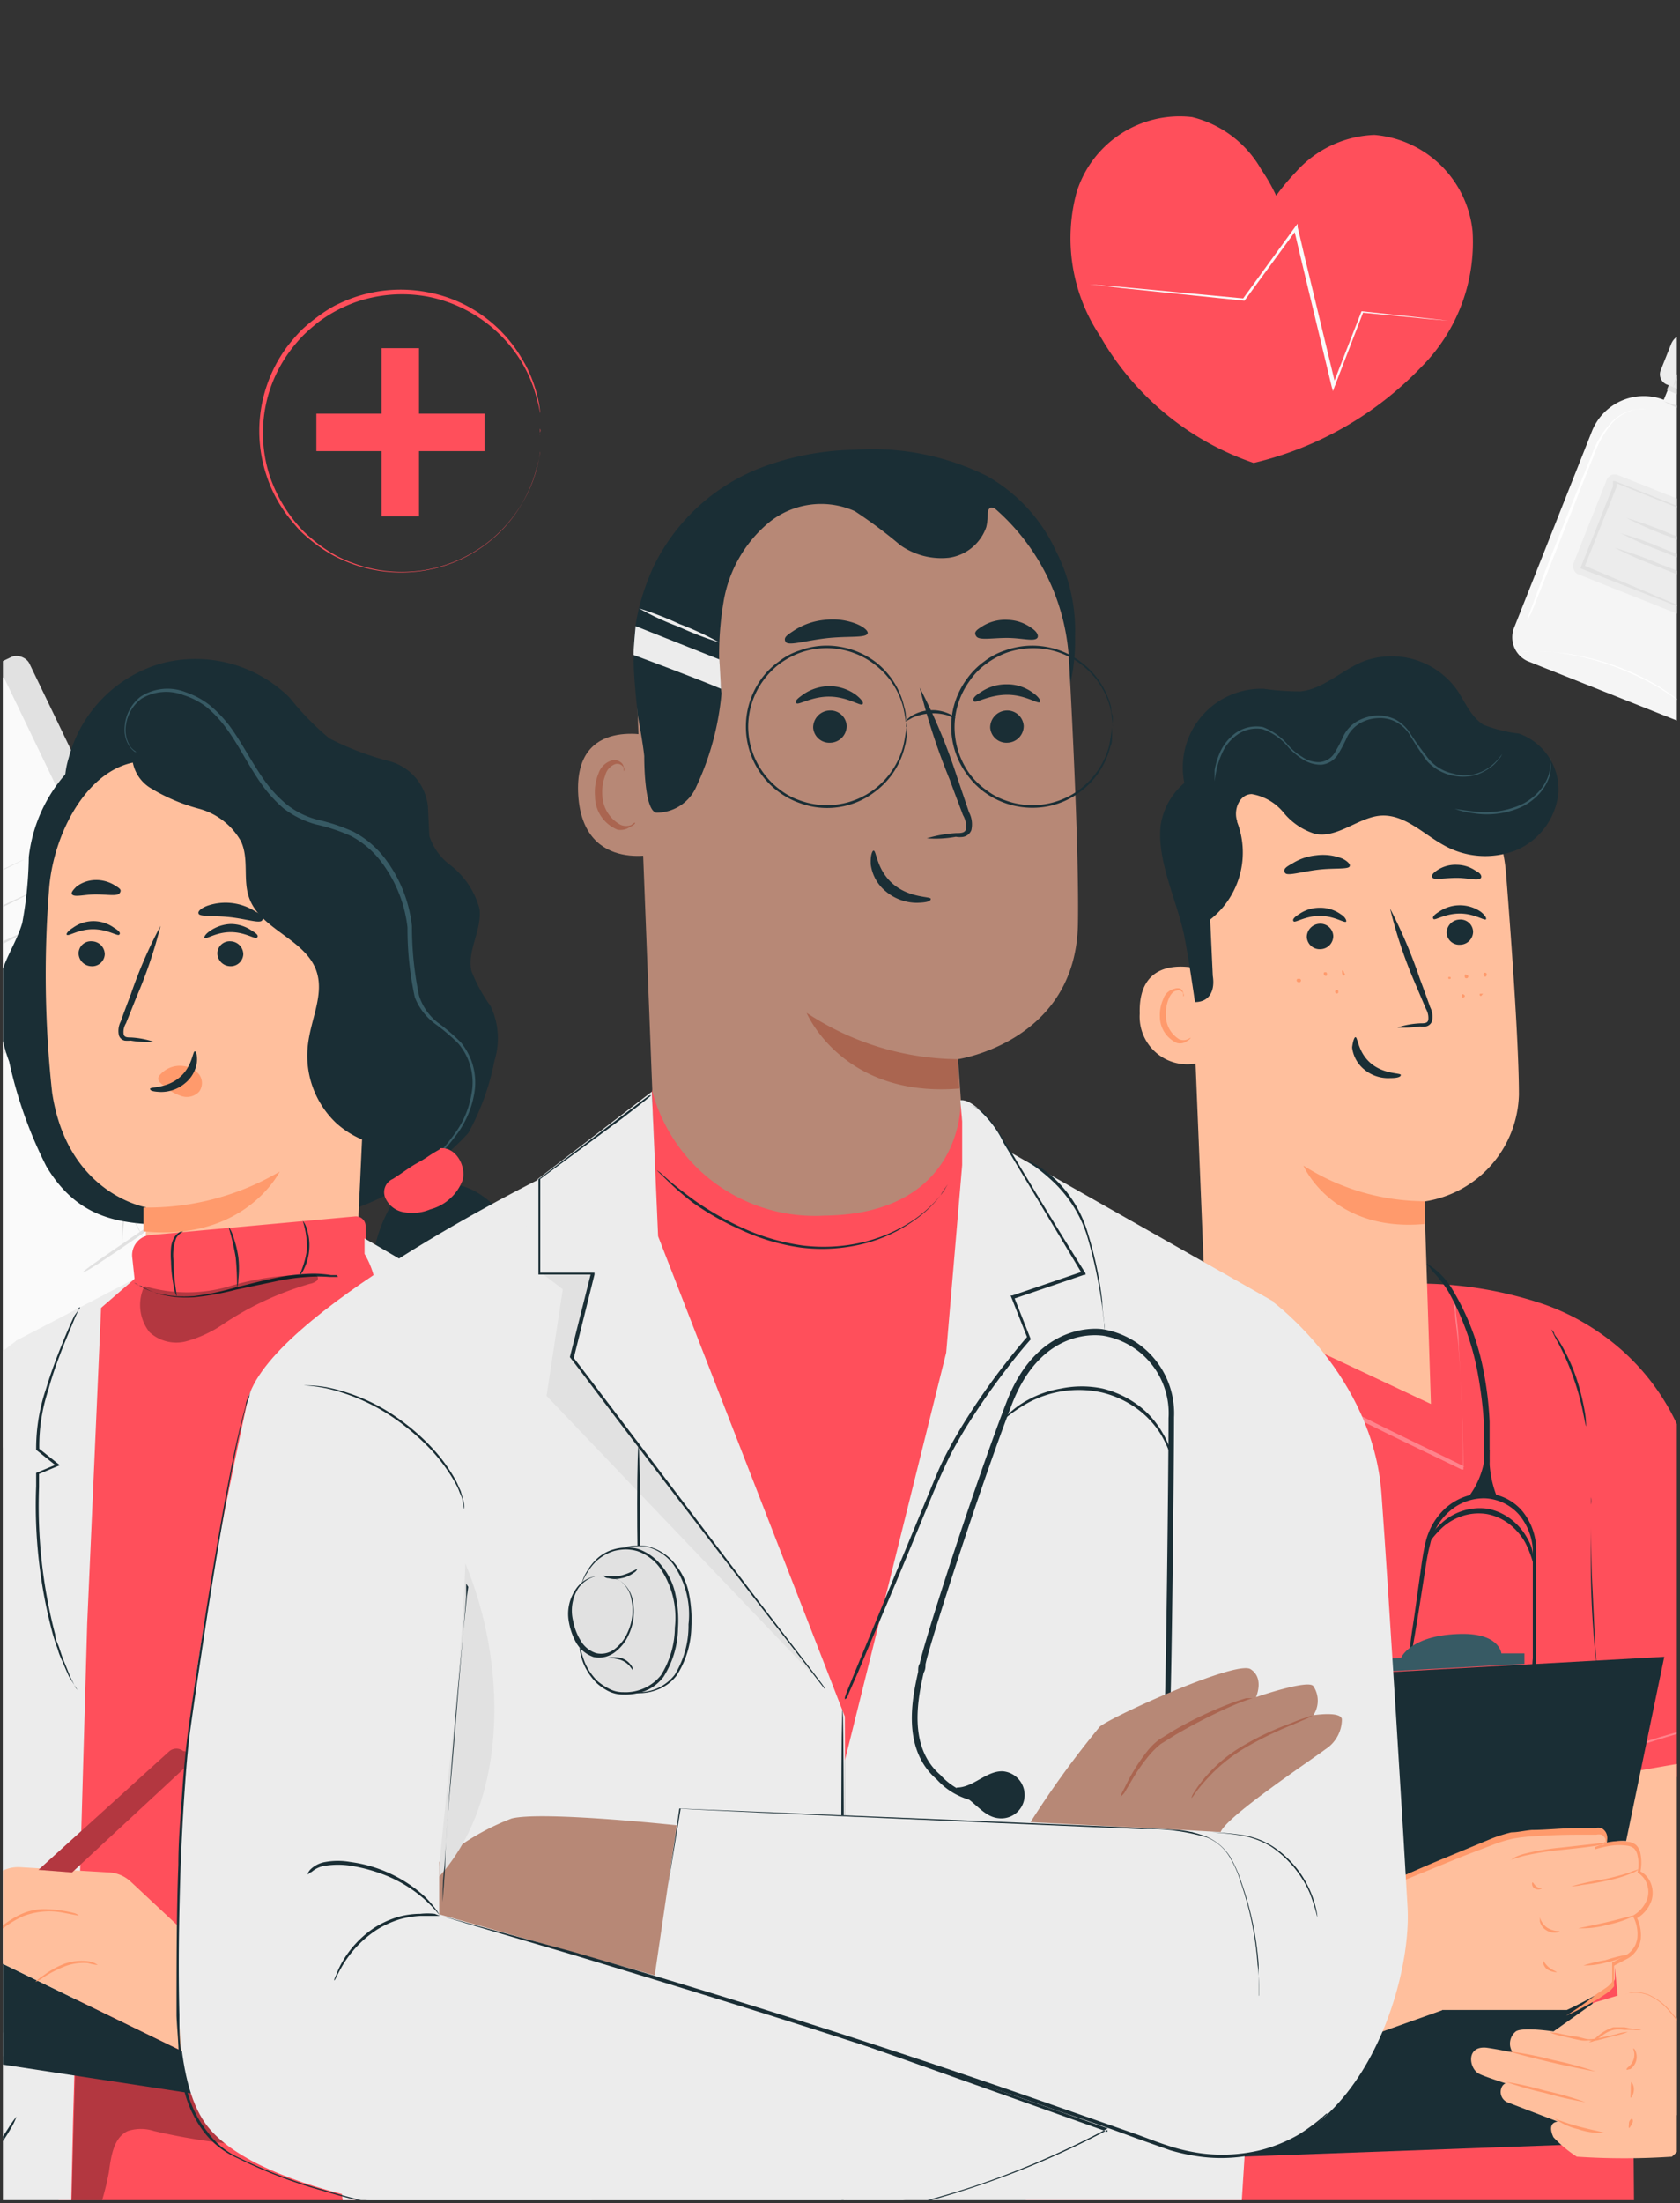 <svg id="Layer_1" data-name="Layer 1" xmlns="http://www.w3.org/2000/svg" xmlns:xlink="http://www.w3.org/1999/xlink" viewBox="0 0 64.15 84.1"><rect x="0" y="0" width="64.15" height="84.1" fill="#333333" stroke="none"/><defs><style>.cls-1,.cls-2{fill:none;}.cls-2{stroke:#7c7c7c;stroke-miterlimit:10;stroke-width:0.23px;}.cls-3{clip-path:url(#clip-path);}.cls-4{fill:#f5f5f5;}.cls-5{fill:#e1e1e1;}.cls-6{fill:#ececec;}.cls-7{fill:#fff;}.cls-8{fill:#fafafa;}.cls-9{fill:#ff4f5b;}.cls-10{opacity:0.3;}.cls-11{fill:#1a2e35;}.cls-12{fill:#ffbf9d;}.cls-13{fill:#375a64;}.cls-14{fill:#ff9a6c;}.cls-15{fill:#b78876;}.cls-16{fill:#aa6550;}</style><clipPath id="clip-path"><rect class="cls-1" x="0.11" y="0.11" width="63.92" height="83.87"/></clipPath></defs><path class="cls-2" d="M116.36,1.87h54.82a0,0,0,0,1,0,0V85.75a0,0,0,0,1,0,0H116.36a9.1,9.1,0,0,1-9.1-9.1V11A9.1,9.1,0,0,1,116.36,1.87Z"/><g class="cls-3"><path class="cls-4" d="M60.78,16.48,57.8,24a1,1,0,0,0,.54,1.24l6.11,2.43a1,1,0,0,0,1.24-.53l3-7.44a2.12,2.12,0,0,0-1.18-2.76h0l.43-1.09-4-1.59-.41,1h0A2.13,2.13,0,0,0,60.78,16.48Z"/><polygon class="cls-5" points="63.85 14.38 63.65 14.88 67.59 16.62 67.85 15.98 63.85 14.38"/><path class="cls-6" d="M64.12,13.44h4a.65.65,0,0,1,.65.65v1.07a.42.42,0,0,1-.42.42H63.89a.42.42,0,0,1-.42-.42V14.09a.65.65,0,0,1,.65-.65Z" transform="translate(10.06 -23.44) rotate(21.72)"/><path class="cls-5" d="M63.89,14.78a4.86,4.86,0,0,1,.34-1,5.4,5.4,0,0,1,.45-1,5.18,5.18,0,0,1-.34,1A5,5,0,0,1,63.89,14.78Z"/><rect class="cls-6" x="60.5" y="19" width="6.17" height="4.08" rx="0.32" transform="translate(12.3 -22.03) rotate(21.72)"/><path class="cls-5" d="M65.41,23.66l0-.06.07-.18.25-.67c.23-.58.55-1.4.93-2.39l0,.06-5-2s.14-.06.07,0h0v0l0,.05,0,.11-.09.22-.17.43-.34.84-.63,1.58,0-.06L64,23.07l1,.43.28.12.09,0s0,0-.09,0l-.27-.1-1-.39-3.65-1.43,0,0,0-.05L61,20.06l.33-.84.17-.43.09-.22,0-.11,0-.05v-.05h0l.07,0,5,2,0,0v0l-1,2.4-.27.65-.07.17S65.41,23.67,65.41,23.66Z"/><path class="cls-5" d="M65.52,21.13a14.69,14.69,0,0,1-1.73-.63,13.92,13.92,0,0,1-1.68-.73,14.69,14.69,0,0,1,1.73.63A13.92,13.92,0,0,1,65.52,21.13Z"/><path class="cls-5" d="M65.29,21.71a14.69,14.69,0,0,1-1.73-.63,13.92,13.92,0,0,1-1.68-.73,14.69,14.69,0,0,1,1.73.63A13.92,13.92,0,0,1,65.29,21.71Z"/><path class="cls-5" d="M65.07,22.27a16.3,16.3,0,0,1-1.73-.63,15,15,0,0,1-1.68-.73,15.16,15.16,0,0,1,1.72.62A14.6,14.6,0,0,1,65.07,22.27Z"/><path class="cls-5" d="M67.25,16.81a18,18,0,0,1-1.88-.69,15.82,15.82,0,0,1-1.84-.8,18,18,0,0,1,1.88.69A16.83,16.83,0,0,1,67.25,16.81Z"/><path class="cls-7" d="M58.31,23.69a1.65,1.65,0,0,1,.12-.36l.37-1c.31-.82.76-1.94,1.25-3.17l.71-1.74a3.51,3.51,0,0,1,.79-1.32,1.7,1.7,0,0,1,.92-.48h.29l.09,0a2.06,2.06,0,0,0-.37,0,1.72,1.72,0,0,0-.88.48,4,4,0,0,0-.75,1.31c-.21.53-.45,1.12-.69,1.74L58.87,22.4l-.4,1Z"/><path class="cls-7" d="M65.17,27.62a1.41,1.41,0,0,1-.24-.19,2.59,2.59,0,0,0-.28-.24l-.37-.29a9.37,9.37,0,0,0-1-.69,10.78,10.78,0,0,0-1.36-.66,10.91,10.91,0,0,0-1.45-.46c-.46-.1-.87-.17-1.22-.21a4.64,4.64,0,0,0-.48,0l-.36,0a1.09,1.09,0,0,1-.31,0l.31,0h.36l.48,0a9.67,9.67,0,0,1,1.24.19,9.58,9.58,0,0,1,2.85,1.13,10,10,0,0,1,1,.72,4,4,0,0,1,.37.31l.26.24A1.5,1.5,0,0,1,65.17,27.62Z"/><rect class="cls-5" x="-11.96" y="27.79" width="19.7" height="27.06" rx="0.52" transform="translate(-18.13 3.17) rotate(-25.7)"/><rect class="cls-8" x="-11.02" y="28.4" width="17.5" height="25.19" transform="translate(-18.01 3.07) rotate(-25.7)"/><path class="cls-5" d="M.92,32.81S-1.72,34.14-5,35.72s-6,2.84-6,2.82S-8.34,37.2-5,35.62.91,32.78.92,32.81Z"/><path class="cls-5" d="M1.47,33.94s-2.64,1.34-5.93,2.92-6,2.84-6,2.81,2.63-1.33,5.92-2.91S1.45,33.92,1.47,33.94Z"/><path class="cls-5" d="M2,35.08S-.63,36.41-3.91,38s-6,2.84-6,2.82S-7.25,39.47-4,37.89,2,35.05,2,35.08Z"/><path class="cls-5" d="M2.56,36.21s-2.64,1.34-5.93,2.92-6,2.84-6,2.81S-6.7,40.61-3.42,39,2.55,36.18,2.56,36.21Z"/><path class="cls-5" d="M3.1,37.35S.47,38.68-2.82,40.26s-6,2.84-6,2.82,2.64-1.34,5.93-2.92S3.09,37.32,3.1,37.35Z"/><path class="cls-5" d="M3.65,38.48S1,39.82-2.27,41.4s-6,2.84-6,2.81,2.64-1.33,5.93-2.91S3.64,38.45,3.65,38.48Z"/><path class="cls-5" d="M.07,29.73a5.38,5.38,0,0,1-.93.51,4.74,4.74,0,0,1-1,.4,5.42,5.42,0,0,1,.92-.5A4.66,4.66,0,0,1,.07,29.73Z"/><path class="cls-5" d="M5.57,41.68a3.71,3.71,0,0,1-.72.41,3.17,3.17,0,0,1-.78.3A3.62,3.62,0,0,1,4.8,42,3,3,0,0,1,5.57,41.68Z"/><path class="cls-5" d="M6.07,42.58a3.13,3.13,0,0,1-.73.41,2.85,2.85,0,0,1-.77.31,3.19,3.19,0,0,1,.72-.41A3,3,0,0,1,6.07,42.58Z"/><path class="cls-5" d="M6.64,43.63a1.74,1.74,0,0,1-.52.32,2.08,2.08,0,0,1-.56.21s.21-.17.51-.32A2.08,2.08,0,0,1,6.64,43.63Z"/><path class="cls-5" d="M7.27,46.61s0,.07,0,.21a.84.84,0,0,1-.1.23.44.44,0,0,1-.27.2.37.37,0,0,1-.21,0,.49.49,0,0,1-.18-.14,4.23,4.23,0,0,1-.25-.42l-.54-1,.1,0,0,1.61,0,.41v.22l-.1-.2L4.79,46h.09a5.77,5.77,0,0,0-.21,1.52c0,.37,0,.58,0,.58s0-.05,0-.15a3.73,3.73,0,0,1,0-.43A4.9,4.9,0,0,1,4.79,46l0-.13.06.12c.24.49.52,1.06.83,1.67l-.11,0v-.4l.07-1.61v-.2l.09.18.52,1a3.76,3.76,0,0,0,.23.41.29.29,0,0,0,.31.13.58.58,0,0,0,.36-.38A.8.8,0,0,1,7.27,46.61Z"/><path class="cls-5" d="M7.24,45.8s-.88.66-2,1.43-2,1.36-2.06,1.33.88-.66,2-1.43S7.23,45.77,7.24,45.8Z"/><path class="cls-5" d="M8.34,46a17.28,17.28,0,0,1-1.46,1.33,15.11,15.11,0,0,1-1.54,1.25A17.28,17.28,0,0,1,6.8,47.24,19.35,19.35,0,0,1,8.34,46Z"/><path class="cls-9" d="M56.23,8.83a4.11,4.11,0,0,0-3.75-3.68,4.21,4.21,0,0,0-3,1.42,8.06,8.06,0,0,0-.75.9,6.61,6.61,0,0,0-.57-1,4.18,4.18,0,0,0-2.64-2,4.12,4.12,0,0,0-4.41,2.87,6.72,6.72,0,0,0,.9,5.49,10.74,10.74,0,0,0,5.86,4.84A13,13,0,0,0,54.28,14,6.73,6.73,0,0,0,56.23,8.83Z"/><path class="cls-8" d="M55.54,12.24H55.3l-.71-.06L52,11.93l.05,0c-.32.82-.68,1.78-1.09,2.83l-.06.17-.05-.17-1.09-4.54-.35-1.47.11,0-2,2.73,0,0h0L42.88,11l-1.29-.15-.35,0-.11,0h.12l.34,0,1.3.11,4.58.43,0,0,2-2.75.08-.1,0,.13c.12.48.23,1,.35,1.47L51,14.7h-.11l1.1-2.82,0,0h0l2.6.28.71.08.18,0Z"/><rect class="cls-9" x="14.57" y="13.29" width="1.43" height="6.42"/><rect class="cls-9" x="14.57" y="13.29" width="1.43" height="6.42" transform="translate(-1.21 31.79) rotate(-90)"/><path class="cls-9" d="M20.62,16.51a.45.45,0,0,0,0-.08l0-.26V16c0-.06,0-.14,0-.22a3.45,3.45,0,0,0-.12-.55,5.18,5.18,0,0,0-.59-1.42,5.4,5.4,0,0,0-3.59-2.49,5.39,5.39,0,0,0-2.79.23,6.07,6.07,0,0,0-.69.31,5.47,5.47,0,0,0-.65.41,7.2,7.2,0,0,0-.6.52,6.18,6.18,0,0,0-.52.61,5.33,5.33,0,0,0-.76,1.46,5.3,5.3,0,0,0,0,3.34,5.65,5.65,0,0,0,1.28,2.08,7.05,7.05,0,0,0,.6.51,5.54,5.54,0,0,0,.65.42,4.65,4.65,0,0,0,.69.3,5.32,5.32,0,0,0,6.38-2.26,5.06,5.06,0,0,0,.59-1.42,3.45,3.45,0,0,0,.12-.55l0-.22v-.19l0-.25a.62.62,0,0,0,0-.09.21.21,0,0,1,0,.09V17l0,.23a3.23,3.23,0,0,1-.1.55,4.87,4.87,0,0,1-.59,1.44,5.21,5.21,0,0,1-1.36,1.54,5.28,5.28,0,0,1-2.26,1,5.47,5.47,0,0,1-2.84-.23,6.36,6.36,0,0,1-.71-.31,5.67,5.67,0,0,1-.66-.42,6.1,6.1,0,0,1-.62-.52,8,8,0,0,1-.53-.63,5.27,5.27,0,0,1-.77-1.49,5.36,5.36,0,0,1,0-3.42,5.4,5.4,0,0,1,.77-1.49,7.87,7.87,0,0,1,.53-.62,6.1,6.1,0,0,1,.62-.52,5.74,5.74,0,0,1,.66-.43,6.36,6.36,0,0,1,.71-.31,5.46,5.46,0,0,1,2.84-.22,5.27,5.27,0,0,1,2.26,1,5.33,5.33,0,0,1,1.36,1.54,5,5,0,0,1,.59,1.44,3.33,3.33,0,0,1,.1.56l0,.22v.45A.17.17,0,0,1,20.62,16.51Z"/><path class="cls-9" d="M63.11,68.05s5.48-1.3,5.66-1.53l-4.5-11.6a8.67,8.67,0,0,0-3.12-4A8.9,8.9,0,0,0,59,49.8,15,15,0,0,0,53.7,49l-7.6-.4a15.08,15.08,0,0,0-6,1.66,12.09,12.09,0,0,0-5.63,6.2L31.06,65l8.6,1.8L40,75.9l-1.3,12.63H62.43l-.16-20h0Z"/><g class="cls-10"><path class="cls-7" d="M67.83,65s-1.41.49-3.17,1-3.19,1-3.2.94,1.41-.49,3.17-1S67.82,65,67.83,65Z"/></g><path class="cls-11" d="M43,56.85l-.14-.2c-.09-.13-.22-.32-.39-.54a7.84,7.84,0,0,0-.65-.76,10.29,10.29,0,0,0-.89-.82c-.34-.27-.68-.5-1-.7a9.87,9.87,0,0,0-.88-.47l-.61-.27-.23-.1a.9.9,0,0,1,.24.07,4.17,4.17,0,0,1,.63.24,7.45,7.45,0,0,1,.89.45,9.71,9.71,0,0,1,1,.7,10.68,10.68,0,0,1,.9.84,7.44,7.44,0,0,1,.63.78,5.78,5.78,0,0,1,.37.56A.85.85,0,0,1,43,56.85Z"/><path class="cls-11" d="M41.87,59.62s-.24,2.79-.59,6.24-.66,6.23-.69,6.22.24-2.79.59-6.23S41.85,59.61,41.87,59.62Z"/><path class="cls-11" d="M60.56,54.44s-.05-.22-.12-.57a9.64,9.64,0,0,0-.38-1.34,9.44,9.44,0,0,0-.56-1.27,4,4,0,0,1-.26-.52.93.93,0,0,1,.1.13c0,.08.13.2.22.36a7.27,7.27,0,0,1,.6,1.27,8.82,8.82,0,0,1,.35,1.36,2.87,2.87,0,0,1,.05.42C60.57,54.38,60.57,54.44,60.56,54.44Z"/><path class="cls-11" d="M61,64.21a1.75,1.75,0,0,1,0-.28c0-.17-.05-.43-.08-.75-.06-.64-.13-1.52-.16-2.49s0-1.86,0-2.5c0-.32,0-.58,0-.76a2.21,2.21,0,0,1,0-.28,1.23,1.23,0,0,1,0,.28v.76c0,.64,0,1.52.05,2.49s.08,1.86.13,2.49l.05.76A1.48,1.48,0,0,1,61,64.21Z"/><path class="cls-7" d="M49.55,62.57a38.64,38.64,0,0,1-6-.11v.78h6Z"/><g class="cls-10"><path class="cls-7" d="M55.5,49.64a1.13,1.13,0,0,1,0,.12l.06.34c0,.3.09.75.13,1.31.09,1.12.17,2.72.19,4.61v.07l-.07,0c-1.19-.58-2.53-1.21-3.92-1.91l-6.81-3.4-2.06-1-.55-.28-.15-.08,0,0,0,0,.15.07.56.27,2.07,1L52,54.06c1.39.7,2.73,1.33,3.92,1.92l-.06,0c0-1.88-.09-3.48-.16-4.61,0-.56-.08-1-.11-1.31l0-.34A1.09,1.09,0,0,1,55.5,49.64Z"/></g><g class="cls-10"><path class="cls-7" d="M41.21,65.8l-.1,0-.28-.06-1-.26c-.87-.22-2.06-.53-3.38-.85S33.9,64,33,63.82l-1-.24-.28-.07c-.07,0-.1,0-.1,0l.1,0,.28,0,1,.2c.87.18,2.08.45,3.4.77s2.51.63,3.37.87l1,.29.27.08Z"/></g><path class="cls-11" d="M54.46,48.22a2.76,2.76,0,0,1,1,1,9.38,9.38,0,0,1,1.2,3.17,13.14,13.14,0,0,1,.22,1.87c0,.28,0,.56,0,.81s0,.5,0,.71l-.06.59c0,.17,0,.32-.07.43a2.09,2.09,0,0,1-.09.37s0-.13,0-.38l0-.43,0-.58c0-.22,0-.46,0-.71s0-.52,0-.81a16.62,16.62,0,0,0-.23-1.83,10.13,10.13,0,0,0-1.13-3.14,4.72,4.72,0,0,0-.62-.79C54.56,48.31,54.45,48.24,54.46,48.22Z"/><path class="cls-11" d="M46,48.28a5.49,5.49,0,0,1-.4.57,8.67,8.67,0,0,0-.88,1.64A11.66,11.66,0,0,0,44,53.18c-.14,1-.19,2.2-.27,3.41S43.68,59,43.68,60v2.81c0,.8,0,1.44,0,1.89a3.47,3.47,0,0,1-.07.69,2.88,2.88,0,0,1,0-.69l-.05-1.89c0-.8,0-1.75-.06-2.8s0-2.22.05-3.45.14-2.37.29-3.43a10.89,10.89,0,0,1,.73-2.73,6.91,6.91,0,0,1,1-1.63A2.42,2.42,0,0,1,46,48.28Z"/><path class="cls-11" d="M58.53,63.92a2.78,2.78,0,0,1,0-.62c0-.4,0-1,0-1.69V60.45c0-.42,0-.87,0-1.33A2.29,2.29,0,0,0,58,57.81a1.84,1.84,0,0,0-1.32-.62,2,2,0,0,0-1.38.54,2.32,2.32,0,0,0-.69,1.21c-.12.44-.17.89-.24,1.3l-.18,1.15c-.11.71-.21,1.27-.28,1.67a2.88,2.88,0,0,1-.13.6,4.67,4.67,0,0,1,.06-.62c0-.39.12-1,.21-1.67l.16-1.15c.06-.41.11-.86.22-1.33a2.57,2.57,0,0,1,.75-1.31,2.23,2.23,0,0,1,1.5-.58,1.92,1.92,0,0,1,1.46.69,2.37,2.37,0,0,1,.52,1.42c0,.48,0,.92,0,1.34v1.16c0,.71,0,1.29,0,1.69S58.54,63.92,58.53,63.92Z"/><path class="cls-11" d="M56.72,55.36A3.2,3.2,0,0,1,56,57.23a2.56,2.56,0,0,1,1.2,0,4.17,4.17,0,0,1-.32-1.89"/><path class="cls-11" d="M58.53,59.62a4,4,0,0,0-.29-.74,2.33,2.33,0,0,0-.55-.66,2,2,0,0,0-.92-.43,2,2,0,0,0-1,.1,2.1,2.1,0,0,0-.72.44,3.87,3.87,0,0,0-.52.61,1.32,1.32,0,0,1,.42-.71,2.16,2.16,0,0,1,1.87-.64,2.15,2.15,0,0,1,1,.5,2.31,2.31,0,0,1,.55.72A1.34,1.34,0,0,1,58.53,59.62Z"/><path class="cls-12" d="M63.54,80.81A3.16,3.16,0,0,0,66.17,79a7.51,7.51,0,0,0,.71-3.24,26.1,26.1,0,0,0-1.07-8.74l-4.88.85,1.33,13.15Z"/><polygon class="cls-11" points="43.79 82.45 59.69 81.87 63.55 63.24 46.8 64.17 43.79 82.45"/><path class="cls-13" d="M52,63.85l.23-.47,1.27-.1s.33-.83,2.14-.91c1.62-.08,1.69.74,1.69.74h.88v.4Z"/><path class="cls-12" d="M60.84,76.45l1.2-.36a1.66,1.66,0,0,1,.7,0h0a1.57,1.57,0,0,1,.75.4,9.76,9.76,0,0,1,1.13,1.23,1.14,1.14,0,0,1,0,1c-.13.18.3,1.1.25,1.41a2,2,0,0,1-.25.75c-.1.13,0,.57-.27.9a4,4,0,0,1-.51.54,27.36,27.36,0,0,1-3.63,0,4.78,4.78,0,0,1-.89-.74s-.29-.54.16-.6l-1.88-.72a.43.43,0,0,1-.27-.56.29.29,0,0,1,.16-.18s-.84-.27-1-.36c-.39-.17-.54-1.08.27-1,.43.06,1,.18,1,.18a.6.6,0,0,1,.12-.8c.26-.18,1.44,0,1.44,0l1.55-1.1Z"/><path class="cls-14" d="M61.26,81.41a2.64,2.64,0,0,1-1-.14,2.48,2.48,0,0,1-.9-.41s.4.17.93.31S61.26,81.39,61.26,81.41Z"/><path class="cls-14" d="M60.54,80.24A13.83,13.83,0,0,1,59,79.89a13.59,13.59,0,0,1-1.51-.43A12.9,12.9,0,0,1,59,79.8,12.35,12.35,0,0,1,60.54,80.24Z"/><path class="cls-14" d="M60.93,79.07s-.75-.13-1.65-.34-1.64-.41-1.64-.43a13.25,13.25,0,0,1,1.66.33A14,14,0,0,1,60.93,79.07Z"/><path class="cls-14" d="M62.16,77.56a2.57,2.57,0,0,1-.43.13l-.47.12-.27.07a.85.85,0,0,1-.32,0,1.06,1.06,0,0,1-.31,0l-.28-.06-.47-.11a2.57,2.57,0,0,1-.43-.13,1.62,1.62,0,0,1,.45.06l.47.09c.18,0,.37.09.57.11a2.61,2.61,0,0,0,.57-.09l.47-.1A1.43,1.43,0,0,1,62.16,77.56Z"/><path class="cls-14" d="M62.37,78.19s.05,0,.09.12a.57.57,0,0,1-.21.67c-.08,0-.14.06-.14,0s.19-.13.27-.38S62.34,78.2,62.37,78.19Z"/><path class="cls-14" d="M62.3,79.47s.1.12.09.3-.1.31-.12.3,0-.14,0-.3S62.27,79.48,62.3,79.47Z"/><path class="cls-14" d="M62.32,80.86s.07.08,0,.2-.1.18-.12.16,0-.09,0-.18S62.29,80.87,62.32,80.86Z"/><path class="cls-14" d="M62.68,77.48a1.14,1.14,0,0,1-.32,0l-.34,0a1.33,1.33,0,0,0-.4,0,1.07,1.07,0,0,0-.36.16c-.11.07-.2.15-.29.2a.5.5,0,0,1-.3.11s.11-.05.27-.17a1.74,1.74,0,0,1,.66-.4h.23l.2,0,.34.07A1.49,1.49,0,0,1,62.68,77.48Z"/><path class="cls-14" d="M64.59,80.87a1.45,1.45,0,0,1,.09-.23,2.07,2.07,0,0,0,.13-.66,1.9,1.9,0,0,0-.07-.46c0-.17-.12-.33-.16-.53a1.8,1.8,0,0,1,0-.61,1,1,0,0,0-.11-.6,2.73,2.73,0,0,0-.34-.54c-.13-.16-.25-.32-.38-.46a2.22,2.22,0,0,0-.78-.61,1.32,1.32,0,0,0-.66-.1c-.16,0-.24.06-.24.05l0,0,.18-.06a1.36,1.36,0,0,1,.69.07,2.31,2.31,0,0,1,.83.62l.39.47a2.35,2.35,0,0,1,.35.55,1.13,1.13,0,0,1,.12.65,1.71,1.71,0,0,0,0,.58c0,.18.11.36.15.53a2,2,0,0,1,.06.48,1.66,1.66,0,0,1-.17.67C64.64,80.8,64.6,80.88,64.59,80.87Z"/><path class="cls-12" d="M53.46,71.66,40.41,73.73,41,66.92l-7.26-1.4L32.85,75.6l-.15,2.31a4.51,4.51,0,0,0,1.89,4h0a4.5,4.5,0,0,0,4,.6l2.8-.91,13.68-4.87"/><path class="cls-12" d="M61.36,70.25a.37.37,0,0,0-.37-.43,19.57,19.57,0,0,0-3.43.2c-.86.25-4.1,1.64-4.1,1.64l1.37,5.06,5,0s1.81-.83,1.83-1.19c0-.19,0-.68,0-.68l.54-.29c.82-.52.3-1.51.3-1.51a1.22,1.22,0,0,0,.59-.88.9.9,0,0,0-.44-.84s.23-.8-.19-1a1.76,1.76,0,0,0-1.13.06A.29.29,0,0,0,61.36,70.25Z"/><path class="cls-14" d="M61.65,70.34l-.16,0-.43.09c-.36.07-.87.12-1.43.18a11.12,11.12,0,0,0-1.41.22,4.84,4.84,0,0,0-.57.18s.05,0,.14-.09a1.94,1.94,0,0,1,.41-.16,9.42,9.42,0,0,1,1.42-.24l1.43-.16A5.41,5.41,0,0,1,61.65,70.34Z"/><path class="cls-14" d="M62.58,71.35a1.21,1.21,0,0,1-.35.18,5,5,0,0,1-.9.26c-.36.08-.69.13-.93.16A1.87,1.87,0,0,1,60,72a11.14,11.14,0,0,1,1.3-.28,9.28,9.28,0,0,0,.9-.24A2.82,2.82,0,0,1,62.58,71.35Z"/><path class="cls-14" d="M62.44,73.11a4.22,4.22,0,0,1-1.06.36,3.58,3.58,0,0,1-1.12.13s.49-.09,1.09-.23S62.43,73.08,62.44,73.11Z"/><path class="cls-14" d="M62.13,74.61a2.52,2.52,0,0,1-.81.3,3,3,0,0,1-.86.11,6.14,6.14,0,0,1,.84-.2A5.78,5.78,0,0,1,62.13,74.61Z"/><path class="cls-14" d="M59.55,73.71s0,.05-.16.06a.59.59,0,0,1-.37-.11.53.53,0,0,1-.22-.32c0-.1,0-.16,0-.16s.05.24.28.4A.89.89,0,0,0,59.55,73.71Z"/><path class="cls-14" d="M59.44,75.28s-.19,0-.36-.11a.4.4,0,0,1-.16-.35s.08.15.22.27S59.45,75.25,59.44,75.28Z"/><path class="cls-14" d="M58.87,72.09s-.13.07-.26,0-.12-.24-.09-.24.06.09.15.16S58.86,72.07,58.87,72.09Z"/><path class="cls-14" d="M53.46,71.66l0,0,.12-.06.46-.2c.4-.18,1-.43,1.73-.73L57,70.16a6,6,0,0,1,.71-.22c.25,0,.52-.07.79-.09.54,0,1.12-.07,1.72-.07h.68a.53.53,0,0,1,.25,0,.4.4,0,0,1,.21.45.68.68,0,0,1,0,.07l-.06,0-.11.06-.24.08a.06.06,0,0,1-.06,0s0,0,0,0a4,4,0,0,1,.62-.14,2,2,0,0,1,.65,0,.56.56,0,0,1,.32.13.61.61,0,0,1,.16.32,1.73,1.73,0,0,1,0,.68l0,0a.92.92,0,0,1,.28.24,1,1,0,0,1,.14.88,1.28,1.28,0,0,1-.57.68l0-.06a1.53,1.53,0,0,1,.16.86,1,1,0,0,1-.47.71h0l-.55.29,0,0c0,.13,0,.26,0,.39s0,.13,0,.19v.1a.36.36,0,0,1,0,.11,1.23,1.23,0,0,1-.29.27l-.3.2a12.4,12.4,0,0,1-1.24.65h0l-3.62,0-1,0h1l3.62,0h0A13.2,13.2,0,0,0,61,76.09l.3-.2a.89.89,0,0,0,.26-.25s0,0,0-.06v-.1c0-.06,0-.12,0-.19s0-.25,0-.38a.05.05,0,0,1,0,0l.54-.29h0a.89.89,0,0,0,.42-.64,1.44,1.44,0,0,0-.15-.81,0,0,0,0,1,0-.06,1.22,1.22,0,0,0,.53-.63.89.89,0,0,0-.13-.79,1,1,0,0,0-.24-.22.05.05,0,0,1,0,0,1.4,1.4,0,0,0,0-.64.53.53,0,0,0-.13-.27.52.52,0,0,0-.26-.11,2.22,2.22,0,0,0-.63,0,4.15,4.15,0,0,0-.61.14l0-.09.22-.08.1,0s.07-.05.08-.05a.32.32,0,0,0,0-.19.4.4,0,0,0-.14-.15.49.49,0,0,0-.21,0h-.68q-.9,0-1.71.06a6.18,6.18,0,0,0-.78.09,5.31,5.31,0,0,0-.71.21l-1.23.47-1.74.71-.46.19-.12,0Z"/><path class="cls-14" d="M40.46,73.72a5.21,5.21,0,0,0-1,.83,5,5,0,0,0-.65,1.1,1.32,1.32,0,0,1,.1-.37,3.13,3.13,0,0,1,.47-.79,3,3,0,0,1,.7-.61A1.14,1.14,0,0,1,40.46,73.72Z"/><path class="cls-12" d="M57.51,33.36A6.6,6.6,0,0,0,51,27.28h-.34c-3.69.21-5.57,3.45-5.26,7.13L46,49.14a.64.64,0,0,0,.38.57l8.26,3.88-.25-7.73A4.24,4.24,0,0,0,58,41.78C58,40.07,57.76,36.54,57.51,33.36Z"/><path class="cls-14" d="M54.41,45.85a8.65,8.65,0,0,1-4.64-1.36s1.09,2.55,4.62,2.23Z"/><path class="cls-11" d="M56.25,35.56a.5.5,0,0,1-.49.5.48.48,0,0,1-.52-.45.51.51,0,0,1,.49-.51A.48.48,0,0,1,56.25,35.56Z"/><path class="cls-11" d="M56.74,35.09c-.06.06-.44-.22-1-.22s-.94.27-1,.21,0-.15.21-.28a1.41,1.41,0,0,1,1.59,0C56.72,34.94,56.77,35.06,56.74,35.09Z"/><path class="cls-11" d="M50.91,35.72a.5.5,0,0,1-.49.51.49.49,0,0,1-.52-.46.51.51,0,0,1,.49-.51A.49.49,0,0,1,50.91,35.72Z"/><path class="cls-11" d="M51.4,35.18c-.07.06-.45-.22-1-.22s-.94.27-1,.21,0-.15.21-.28a1.36,1.36,0,0,1,.8-.24,1.32,1.32,0,0,1,.79.25C51.37,35,51.43,35.15,51.4,35.18Z"/><path class="cls-11" d="M53.36,39.22a3.21,3.21,0,0,1,.89-.16c.14,0,.27,0,.29-.14a.69.69,0,0,0-.09-.41L54,37.45a17.6,17.6,0,0,1-.92-2.77,19.19,19.19,0,0,1,1.14,2.69c.14.37.27.73.39,1.07a.8.8,0,0,1,.07.54.31.31,0,0,1-.23.2,1.11,1.11,0,0,1-.23,0A4.28,4.28,0,0,1,53.36,39.22Z"/><path class="cls-11" d="M51.76,39.59c.09,0,.09.58.59,1s1.14.36,1.14.44-.14.12-.4.12a1.43,1.43,0,0,1-1-.33,1.28,1.28,0,0,1-.46-.84C51.66,39.73,51.72,39.58,51.76,39.59Z"/><path class="cls-11" d="M51.54,33.05c0,.15-.59.07-1.23.15s-1.16.25-1.24.12,0-.21.26-.35a2.07,2.07,0,0,1,.92-.32,2,2,0,0,1,1,.12C51.45,32.86,51.57,33,51.54,33.05Z"/><path class="cls-11" d="M56.55,33.51c-.1.13-.47,0-.92,0s-.84.08-.92,0,0-.18.18-.3a1.26,1.26,0,0,1,.75-.2,1.28,1.28,0,0,1,.74.25C56.54,33.33,56.59,33.45,56.55,33.51Z"/><path class="cls-12" d="M45.88,37c-.06,0-2.43-.73-2.36,1.69A1.82,1.82,0,0,0,46,40.5C46,40.43,45.88,37,45.88,37Z"/><path class="cls-14" d="M45.46,39.61s0,0-.11.06a.42.42,0,0,1-.32,0,1.06,1.06,0,0,1-.51-.92,1.51,1.51,0,0,1,.1-.61c.07-.18.18-.31.31-.33a.21.21,0,0,1,.25.1c0,.07,0,.12,0,.12s.06,0,0-.14a.26.26,0,0,0-.1-.15.34.34,0,0,0-.23,0,.58.58,0,0,0-.43.39,1.48,1.48,0,0,0-.13.68,1.1,1.1,0,0,0,.65,1,.44.44,0,0,0,.38-.07C45.46,39.66,45.47,39.61,45.46,39.61Z"/><path class="cls-11" d="M47.47,29.84l10.09.22a4.66,4.66,0,0,0-1.49-1.72,7.9,7.9,0,0,0-4.56-1.64c-1.65,0-5,2-6.19,3.11a2.62,2.62,0,0,0-1,1.69c-.15,1.31.58,2.8.87,4.08.15.66.44,2.67.44,2.67h0c.56,0,.77-.45.68-1l-.1-2.15a3.25,3.25,0,0,0,1-3.8C47.11,31.1,46.8,30.2,47.47,29.84Z"/><path class="cls-14" d="M49.59,37.49a.08.08,0,0,1-.08-.06s0-.07.05-.07.06,0,.07,0A.06.06,0,0,1,49.59,37.49Z"/><path class="cls-14" d="M50.63,37.25s-.07,0-.08-.06,0-.08.05-.08.06,0,.07.06S50.66,37.25,50.63,37.25Z"/><path class="cls-14" d="M51.32,37.24s-.06,0-.07-.09,0-.1,0-.11a.09.09,0,0,1,.07.09C51.38,37.19,51.36,37.23,51.32,37.24Z"/><path class="cls-14" d="M50.1,38.14s-.06,0-.06,0,0,0,.06,0,.06,0,.06,0S50.13,38.14,50.1,38.14Z"/><path class="cls-14" d="M51.05,37.92a.07.07,0,0,1-.07-.06s0-.07.06-.07.06,0,.06.06A.05.05,0,0,1,51.05,37.92Z"/><path class="cls-14" d="M56,37.34a.06.06,0,0,1-.07-.06s0-.07,0-.07a.05.05,0,0,1,.07,0A.06.06,0,0,1,56,37.34Z"/><path class="cls-14" d="M56.72,37.28a.07.07,0,0,1-.07-.07c0-.05,0-.08.05-.08a.06.06,0,0,1,.07.06C56.77,37.24,56.75,37.27,56.72,37.28Z"/><path class="cls-14" d="M55.38,37.36a.08.08,0,0,1-.07,0,.08.08,0,0,1,0-.07s.07,0,.07,0S55.42,37.35,55.38,37.36Z"/><path class="cls-14" d="M55.91,38.06a.07.07,0,0,1-.09,0s0-.08,0-.09a.05.05,0,0,1,.08,0A.05.05,0,0,1,55.91,38.06Z"/><path class="cls-14" d="M56.51,38a.06.06,0,0,1,0-.07s0,0,.07,0,.05,0,0,.06S56.54,38,56.51,38Z"/><path class="cls-11" d="M45.25,30a3,3,0,0,1,3-3.71,9.55,9.55,0,0,0,1.41.1c.87-.09,1.55-.79,2.36-1.13a3.07,3.07,0,0,1,3.62,1.08c.31.46.51,1,1,1.32A5.29,5.29,0,0,0,58,28a2.27,2.27,0,0,1,1.51,2.23,2.67,2.67,0,0,1-1.61,2.22,3.22,3.22,0,0,1-2.79-.2c-.76-.42-1.45-1.14-2.32-1.12s-1.69.88-2.57.7A2.5,2.5,0,0,1,49,31a2,2,0,0,0-1.2-.69c-.48,0-.72.62-.55,1.06l-2-1.44"/><path class="cls-13" d="M57.36,28.78l0,0-.05.1a2.32,2.32,0,0,1-.29.33,2.11,2.11,0,0,1-.6.35,1.86,1.86,0,0,1-.92.05,1.82,1.82,0,0,1-1-.55,12.16,12.16,0,0,1-.7-1.06,1.38,1.38,0,0,0-.49-.44,1.27,1.27,0,0,0-.67-.15,1.5,1.5,0,0,0-.68.18,1.28,1.28,0,0,0-.51.52,6.47,6.47,0,0,1-.36.69.85.85,0,0,1-.64.39,1.26,1.26,0,0,1-.71-.21,2.53,2.53,0,0,1-.53-.44,2.24,2.24,0,0,0-1-.71,1.28,1.28,0,0,0-1,.24,1.69,1.69,0,0,0-.55.69,3.15,3.15,0,0,0-.21.64,4.07,4.07,0,0,0-.07.43c0,.1,0,.15,0,.15v-.15c0-.1,0-.24,0-.43a2.73,2.73,0,0,1,.2-.67,1.84,1.84,0,0,1,.56-.72,1.37,1.37,0,0,1,1.08-.26,2.31,2.31,0,0,1,1,.73,2.34,2.34,0,0,0,.52.42,1.1,1.1,0,0,0,.65.19.74.74,0,0,0,.57-.35,6,6,0,0,0,.35-.67,1.35,1.35,0,0,1,.55-.56,1.74,1.74,0,0,1,.73-.2,1.54,1.54,0,0,1,.71.16,1.5,1.5,0,0,1,.52.48A12.21,12.21,0,0,0,54.58,29a1.67,1.67,0,0,0,.92.53,1.52,1.52,0,0,0,.88,0,1.72,1.72,0,0,0,.59-.32A2.2,2.2,0,0,0,57.36,28.78Z"/><path class="cls-13" d="M59.19,28.81a.69.69,0,0,1,0,.2,1.62,1.62,0,0,1,0,.54,1.83,1.83,0,0,1-.38.71,2.18,2.18,0,0,1-.8.58,3.25,3.25,0,0,1-1.76.2,3.43,3.43,0,0,1-.53-.11l-.18-.06s.27.05.72.1A3.39,3.39,0,0,0,58,30.75a2.11,2.11,0,0,0,.77-.55,1.71,1.71,0,0,0,.38-.67A2.26,2.26,0,0,0,59.19,28.81Z"/><path class="cls-5" d="M42,67.79a2,2,0,0,0,.43,1,1.37,1.37,0,0,0,1,.54,1.55,1.55,0,0,0,1.36-.69,3.88,3.88,0,0,0,.19-3,1.72,1.72,0,0,0-1.4-1.14A1.56,1.56,0,0,0,42,65.78"/><path class="cls-11" d="M42,65.78a1.18,1.18,0,0,1,.16-.4,1.47,1.47,0,0,1,.3-.41,1.41,1.41,0,0,1,.59-.34,1.23,1.23,0,0,1,.39-.06,1.3,1.3,0,0,1,.43.05,1.75,1.75,0,0,1,.76.55,2.29,2.29,0,0,1,.45.94,4,4,0,0,1,.08,1.11,3,3,0,0,1-.47,1.61,1.47,1.47,0,0,1-.62.47,1.8,1.8,0,0,1-.71.12h0a1.2,1.2,0,0,1-.51-.13,1.7,1.7,0,0,1-.38-.26,2.07,2.07,0,0,1-.41-.62A2,2,0,0,1,42,68a.72.72,0,0,1,0-.13v0a3.37,3.37,0,0,0,.18.6,1.91,1.91,0,0,0,.42.59,1.71,1.71,0,0,0,.37.25,1,1,0,0,0,.46.11h0a1.5,1.5,0,0,0,1.24-.57,3,3,0,0,0,.46-1.56,2.83,2.83,0,0,0-.51-2,1.59,1.59,0,0,0-.72-.53,1.26,1.26,0,0,0-.77,0,1.3,1.3,0,0,0-.57.31,1.7,1.7,0,0,0-.31.39A3.52,3.52,0,0,0,42,65.78Z"/><path class="cls-5" d="M41.53,67.83a2.06,2.06,0,0,0,.43,1,1.36,1.36,0,0,0,1,.53,1.53,1.53,0,0,0,1.36-.68,3.91,3.91,0,0,0,.19-3,1.7,1.7,0,0,0-1.4-1.13,1.54,1.54,0,0,0-1.51,1.18"/><path class="cls-11" d="M41.61,65.82a1.08,1.08,0,0,1,.15-.41,1.44,1.44,0,0,1,.31-.4,1.37,1.37,0,0,1,.58-.34A1.59,1.59,0,0,1,43,64.6a1.28,1.28,0,0,1,.43.06,1.62,1.62,0,0,1,.76.55,2.13,2.13,0,0,1,.45.93,4.1,4.1,0,0,1,.09,1.11,3.14,3.14,0,0,1-.48,1.62,1.55,1.55,0,0,1-.62.47,1.79,1.79,0,0,1-.71.11h0a1,1,0,0,1-.5-.12,1.61,1.61,0,0,1-.38-.27,1.81,1.81,0,0,1-.42-.61,2.08,2.08,0,0,1-.13-.46s0-.09,0-.12v0a3.28,3.28,0,0,0,.19.6,1.86,1.86,0,0,0,.41.59,1.69,1.69,0,0,0,.37.24.93.93,0,0,0,.47.11h0a1.45,1.45,0,0,0,1.24-.56,3,3,0,0,0,.46-1.56,2.87,2.87,0,0,0-.51-2,1.65,1.65,0,0,0-.72-.52.93.93,0,0,0-.4-.06,1.44,1.44,0,0,0-.37,0,1.57,1.57,0,0,0-.57.32,1.92,1.92,0,0,0-.31.38A2.73,2.73,0,0,0,41.61,65.82Z"/><path class="cls-5" d="M42.33,65.61a1,1,0,0,0-1,.58,1.71,1.71,0,0,0,0,1.22,1.53,1.53,0,0,0,.32.55.83.83,0,0,0,.55.27,1,1,0,0,0,.78-.46,1.73,1.73,0,0,0,.26-1.43.8.8,0,0,0-.66-.67"/><path class="cls-11" d="M42.57,65.67a.17.17,0,0,1,.08,0,.43.43,0,0,1,.2.07,1,1,0,0,1,.43.64,1.76,1.76,0,0,1-.12,1.15,1.45,1.45,0,0,1-.42.55.8.8,0,0,1-.72.17,1,1,0,0,1-.58-.47,2.33,2.33,0,0,1-.24-.65A1.45,1.45,0,0,1,41.39,66a1,1,0,0,1,.65-.41.53.53,0,0,1,.22,0s.07,0,.07,0a1.49,1.49,0,0,0-.28,0,1,1,0,0,0-.6.42,1.35,1.35,0,0,0-.16,1.07,2.45,2.45,0,0,0,.23.62,1,1,0,0,0,.53.43.72.72,0,0,0,.63-.16,1.4,1.4,0,0,0,.4-.51,1.71,1.71,0,0,0,.13-1.09.94.94,0,0,0-.38-.63A.68.68,0,0,0,42.57,65.67Z"/><path class="cls-11" d="M43.27,68.68s0-.06-.1-.13a.66.66,0,0,0-.32-.21,2.19,2.19,0,0,0-.39-.06c-.11,0-.17,0-.17,0s.06,0,.17,0a1.09,1.09,0,0,1,.42,0,.61.61,0,0,1,.35.26C43.29,68.61,43.28,68.68,43.27,68.68Z"/><path class="cls-11" d="M43.42,65.35s0,.07-.12.14a.83.83,0,0,1-.39.17,1,1,0,0,1-.43,0c-.11,0-.16-.08-.16-.09a2.6,2.6,0,0,0,.57,0A2.21,2.21,0,0,0,43.42,65.35Z"/><path class="cls-11" d="M16.34,30.79a2,2,0,0,0-1.49-1.74,11,11,0,0,1-2.28-.87,10.56,10.56,0,0,1-1.51-1.55,5.11,5.11,0,0,0-4.89-1.31,5.11,5.11,0,0,0-3.55,3.62,3.3,3.3,0,0,0,.82,3.3c1.06.9,2.64.7,4,.42s2.9-.55,4,.24a6,6,0,0,1,1.49,2,3.57,3.57,0,0,0,1.74,1.73c.79.28,1.87-.19,1.9-1"/><path class="cls-11" d="M16.28,31.24a2.27,2.27,0,0,0,.9,1.77,3.14,3.14,0,0,1,1.13,1.68c.1.8-.48,1.59-.31,2.37a6,6,0,0,0,.73,1.34,2.85,2.85,0,0,1,.15,2.09,9.39,9.39,0,0,1-1,2.76,11,11,0,0,1-5.36,3.2,20.6,20.6,0,0,1-5.92.33c-1.62-.1-3.48,0-4.83-2.26a16.62,16.62,0,0,1-1.42-4A6.2,6.2,0,0,1,.07,37.1c.2-.64.59-1.22.78-1.87a15.05,15.05,0,0,0,.25-2.52,5.78,5.78,0,0,1,8.22-4.57"/><path class="cls-12" d="M1.87,34c.15-2.33,1.7-5.18,4-4.93L13.12,31a1.35,1.35,0,0,1,1.22,1.38l-.81,17.45h.05s-1.65,4.93-6.44,3.42a2.8,2.8,0,0,1-1.57-2.4h0c0-.13,0-.25,0-.37a11.35,11.35,0,0,1,0-2.4h0c0-1.41,0-2,0-2s-3-.5-3.58-4.38A41.42,41.42,0,0,1,1.87,34Z"/><path class="cls-11" d="M3,36.37a.5.5,0,0,0,.48.51A.48.48,0,0,0,4,36.43a.5.5,0,0,0-.48-.5A.47.47,0,0,0,3,36.37Z"/><path class="cls-11" d="M2.55,35.68c.07.07.44-.21,1-.21s.93.27,1,.21,0-.15-.2-.27a1.35,1.35,0,0,0-.79-.25,1.33,1.33,0,0,0-.77.25C2.58,35.54,2.52,35.65,2.55,35.68Z"/><path class="cls-11" d="M8.3,36.37a.5.5,0,0,0,.48.51.48.48,0,0,0,.51-.45.5.5,0,0,0-.48-.5A.47.47,0,0,0,8.3,36.37Z"/><path class="cls-11" d="M7.81,35.8c.07.06.44-.22,1-.22s.92.28,1,.21,0-.15-.2-.27a1.42,1.42,0,0,0-.79-.25,1.47,1.47,0,0,0-.78.25C7.84,35.65,7.78,35.77,7.81,35.8Z"/><path class="cls-11" d="M5.86,39.76A3.42,3.42,0,0,0,5,39.6c-.13,0-.26,0-.28-.13a.63.63,0,0,1,.09-.41l.4-1a17.69,17.69,0,0,0,.92-2.72A17.52,17.52,0,0,0,5,37.94c-.14.37-.27.71-.39,1.05a.78.78,0,0,0-.07.53.3.3,0,0,0,.22.2,1.11,1.11,0,0,0,.23,0A3.41,3.41,0,0,0,5.86,39.76Z"/><path class="cls-14" d="M5.48,46.09a9.94,9.94,0,0,0,5.2-1.37S9.36,47.4,5.48,47Z"/><path class="cls-14" d="M6.09,41.05A1,1,0,0,1,7,40.69a.91.91,0,0,1,.61.33.56.56,0,0,1,0,.64.64.64,0,0,1-.7.17,1.82,1.82,0,0,1-.68-.41.57.57,0,0,1-.16-.15.2.2,0,0,1,0-.2"/><path class="cls-11" d="M7.44,40.13c-.09,0-.09.58-.59,1s-1.12.35-1.12.43.14.11.4.12a1.4,1.4,0,0,0,.93-.33,1.24,1.24,0,0,0,.46-.82C7.54,40.27,7.48,40.13,7.44,40.13Z"/><path class="cls-11" d="M7.58,34.86c0,.14.58.08,1.21.15s1.13.25,1.22.12,0-.2-.26-.34a2.11,2.11,0,0,0-1.85-.21C7.67,34.67,7.55,34.79,7.58,34.86Z"/><path class="cls-11" d="M2.75,34.14c.1.12.47,0,.91,0s.82.08.91-.05,0-.18-.19-.3a1.35,1.35,0,0,0-.73-.2,1.24,1.24,0,0,0-.73.25C2.76,34,2.71,34.08,2.75,34.14Z"/><path class="cls-11" d="M15.83,43.71a3.5,3.5,0,0,1-3-.85,3.54,3.54,0,0,1-1.07-3c.12-1,.64-1.93.31-2.83-.44-1.19-2.11-1.55-2.55-2.74-.26-.7,0-1.5-.32-2.18a2.62,2.62,0,0,0-1.6-1.24,7,7,0,0,1-1.9-.82,1.48,1.48,0,0,1-.53-1.83,36.9,36.9,0,0,1,8.47,2.06,3.23,3.23,0,0,1,1.67,1.08,3.35,3.35,0,0,1,.34,2.08l-.48,10.44"/><path class="cls-13" d="M15.59,45.05l.06,0,.17-.14c.15-.11.37-.29.64-.53a6.62,6.62,0,0,0,.92-1,3.65,3.65,0,0,0,.72-1.59,2.41,2.41,0,0,0-.5-2,7.32,7.32,0,0,0-.9-.77A2.13,2.13,0,0,1,16,38a12.85,12.85,0,0,1-.27-2.65,5.18,5.18,0,0,0-1.1-2.67,3.61,3.61,0,0,0-1.15-.94,7.13,7.13,0,0,0-1.35-.45,3.17,3.17,0,0,1-1.19-.59,4.86,4.86,0,0,1-.87-.95c-.49-.7-.85-1.43-1.31-2.05A4.89,4.89,0,0,0,8,26.91a3.11,3.11,0,0,0-.91-.49,1.89,1.89,0,0,0-1.72.17,1.58,1.58,0,0,0-.61,1.16,1.14,1.14,0,0,0,.23.8,1,1,0,0,0,.16.15l.06,0,0,0A.79.79,0,0,1,5,28.53a1.16,1.16,0,0,1-.2-.78,1.52,1.52,0,0,1,.6-1.08A1.83,1.83,0,0,1,7,26.53,2.82,2.82,0,0,1,7.9,27a4.39,4.39,0,0,1,.74.8c.45.6.8,1.34,1.29,2.05a5.18,5.18,0,0,0,.89,1,3.57,3.57,0,0,0,1.25.62,6.91,6.91,0,0,1,1.33.44,3.48,3.48,0,0,1,1.09.9,5.1,5.1,0,0,1,1.07,2.59,12.34,12.34,0,0,0,.28,2.67,2.31,2.31,0,0,0,.76,1,7.63,7.63,0,0,1,.89.75A2.29,2.29,0,0,1,18,41.77a3.49,3.49,0,0,1-.68,1.56,6.59,6.59,0,0,1-.88,1c-.26.25-.48.43-.62.56S15.58,45,15.59,45.05Z"/><path class="cls-11" d="M16.29,45.53c.8-.77,2.16-.1,2.83.78s1.14,2,2.16,2.47,2.34.06,3.19.77c1.17,1,.51,3.24,1.78,4.09.51.33,1.17.32,1.71.6,1.27.65,1.26,2.45,1.06,3.86a13.75,13.75,0,0,1-1.67,5.73c-1.1,1.68-3.23,2.86-5.13,2.21s-2.76-2.59-3.5-4.37Q17.18,58,15.64,54.29a16.93,16.93,0,0,1-1.39-4.4,5.82,5.82,0,0,1,1-4.38"/><path class="cls-9" d="M16.8,43.83c.58-.07,1,.64.87,1.2a1.81,1.81,0,0,1-1.24,1.13,1.76,1.76,0,0,1-1,.11.93.93,0,0,1-.73-.58A.55.55,0,0,1,15,45c.38-.24.6-.42.9-.59.46-.25.44-.29.89-.54"/><polygon class="cls-9" points="3.48 50.07 5.73 48.36 14.2 47.82 14.54 48.96 11.79 66.16 13.96 86.69 2.14 86.69 3.48 50.07"/><g class="cls-10"><path d="M12.55,79.41a1.94,1.94,0,0,0-1.1-.7c-2.84-.06-5.73-.34-8.56-.4l-.23,8.38a10.6,10.6,0,0,0,1.5-3.79c.08-.6.18-1.31.72-1.56a1.62,1.62,0,0,1,1,0A23.09,23.09,0,0,0,9,81.85a5,5,0,0,0,3-.66,1.86,1.86,0,0,0,.72-.78A.93.93,0,0,0,12.55,79.41Z"/></g><path class="cls-9" d="M5.31,50.42,5.05,48a.77.77,0,0,1,.71-.86l7.8-.71a.37.37,0,0,1,.4.36l.09,2.92-2.26,3.84-2.32.74H6.63L5,52.5Z"/><path class="cls-11" d="M12.9,48.74l-.32,0a5.65,5.65,0,0,0-.85,0,8.34,8.34,0,0,0-1.25.18L9,49.23a10.14,10.14,0,0,1-1.53.28,4,4,0,0,1-1.28-.09,2.75,2.75,0,0,1-.79-.33A.84.84,0,0,1,5.18,49l-.06-.05s.09.06.27.16a2.58,2.58,0,0,0,.79.29,4.13,4.13,0,0,0,1.25.07A10.26,10.26,0,0,0,9,49.14c.54-.13,1.05-.27,1.52-.36a7.11,7.11,0,0,1,1.26-.16,4.11,4.11,0,0,1,.86.05l.23,0S12.9,48.73,12.9,48.74Z"/><g class="cls-10"><path d="M5.5,49.12a1.67,1.67,0,0,0,.21,1.73,1.51,1.51,0,0,0,1.39.35,4.68,4.68,0,0,0,1.35-.61A11.86,11.86,0,0,1,11.84,49a.54.54,0,0,0,.22-.09.13.13,0,0,0-.1-.24,10.07,10.07,0,0,0-3.21.43,5.71,5.71,0,0,1-3.2,0"/></g><path class="cls-11" d="M7,47a.71.71,0,0,0-.27.25,1.86,1.86,0,0,0-.1.9c0,.73.14,1.31.11,1.32a1.1,1.1,0,0,1-.11-.38,5.52,5.52,0,0,1-.1-.94,3,3,0,0,1,0-.52.94.94,0,0,1,.13-.41.56.56,0,0,1,.22-.2C7,47,7,47,7,47Z"/><path class="cls-11" d="M9.05,49.16A10.51,10.51,0,0,0,9,48a9.75,9.75,0,0,0-.27-1.16.94.94,0,0,1,.16.31,4.15,4.15,0,0,1,.21.83,3.71,3.71,0,0,1,0,.86A1,1,0,0,1,9.05,49.16Z"/><path class="cls-11" d="M11.56,46.6a.73.73,0,0,1,.15.29,2,2,0,0,1,.1.78,2,2,0,0,1-.2.76.78.78,0,0,1-.19.27,3.53,3.53,0,0,0,.3-1A3.29,3.29,0,0,0,11.56,46.6Z"/><path class="cls-6" d="M.62,51.18a8.81,8.81,0,0,0-3.36,5c-.55,2.53-2,15.89-2,15.89L-7.43,77.2l1.72,4.09h0a6.31,6.31,0,0,0,4.14-1.18l1.16-.84,2.12-3.15Z"/><polygon class="cls-6" points="5.13 48.82 0.62 51.17 -0.44 54.67 -1.39 64.81 0.4 76.69 -2.74 86.65 2.66 86.69 2.79 80.86 3.33 61.96 3.86 49.92 5.13 48.82"/><path class="cls-11" d="M3,64.57l-.09-.14L2.64,64c-.09-.18-.18-.41-.3-.68s-.1-.28-.16-.44-.11-.32-.16-.49a18.88,18.88,0,0,1-.64-5.66c0-.17,0-.34,0-.51v0h0l.79-.33v.08l-.79-.63,0,0v0A7.08,7.08,0,0,1,1.76,53c.2-.66.42-1.23.61-1.7s.35-.83.47-1.08L3,50c0-.06,0-.1.06-.1A.49.49,0,0,1,3,50l-.13.28-.45,1.09c-.18.47-.39,1-.58,1.7a6.78,6.78,0,0,0-.34,2.23l0,0,.79.63.06,0-.07,0-.79.33,0,0c0,.16,0,.34,0,.51a19.45,19.45,0,0,0,.62,5.63c0,.17.1.34.15.49s.1.31.15.44l.28.69.21.42A.66.66,0,0,1,3,64.57Z"/><path class="cls-11" d="M.63,80.79a2.46,2.46,0,0,1-.22.46,7.31,7.31,0,0,1-.69,1,7.1,7.1,0,0,1-.85.87,1.85,1.85,0,0,1-.4.3s.14-.13.36-.35a8.55,8.55,0,0,0,.81-.89,10.42,10.42,0,0,0,.71-1A4,4,0,0,1,.63,80.79Z"/><path class="cls-6" d="M21.35,50.89a6.21,6.21,0,0,1,3.82,4.41c1.47,6.51,4,15.16,4,18,.05,3.55-1.51,6-3.54,6.43-1.6.36-16.15-.44-16.15-.44l-.68-5.42,11.78-1.73-1.61-9L20.6,50.6Z"/><path class="cls-6" d="M20.6,50.6l-3.25-1.33-3.43-2,0,.59h0a3.44,3.44,0,0,1,.41,2.39l-2.85,14.9L12.09,76l1.33,10.67H23.75L19,75.53l1.67-15Z"/><path class="cls-11" d="M23.62,79.77s0,0-.07,0l-.21,0c-.18,0-.45,0-.8,0-.7,0-1.72,0-3,0-2.53-.09-6.05-.26-10-.49h0v0l-.26-2c-.14-1.17-.29-2.31-.42-3.4v0h.05l9-1.31,2.64-.38.71-.09.18,0h0l-.19,0-.7.12-2.64.4-9,1.34,0-.05c.14,1.09.28,2.23.43,3.4l.25,2,0,0c4,.24,7.5.42,10,.52,1.26.05,2.28.08,3,.09h1.08Z"/><path class="cls-11" d="M18.91,62.17s0,0,0,.1l.06.29.19,1.06.61,3.52c.23,1.37.44,2.61.59,3.52l.17,1.07,0,.29a.82.82,0,0,1,0,.1s0,0,0-.1l-.06-.28-.2-1.07c-.16-.9-.38-2.14-.61-3.52s-.44-2.62-.59-3.52L19,62.56l0-.29A.82.82,0,0,1,18.91,62.17Z"/><path class="cls-11" d="M15.41,48.3l0,0,0,.11c0,.09.06.24.1.42a14.7,14.7,0,0,1,.25,1.61,17,17,0,0,1,.06,2.44c0,.93-.13,2-.27,3v0h0l-1.06.2,0-.06a5.24,5.24,0,0,1,.18.52,6.64,6.64,0,0,1-.13,3.61A11.25,11.25,0,0,1,13.33,63c-.44.72-.84,1.28-1.12,1.66l-.32.44-.09.11,0,0,0,0,.08-.12.31-.45c.27-.39.66-1,1.09-1.67a11.86,11.86,0,0,0,1.23-2.69,6.57,6.57,0,0,0,.11-3.56c0-.18-.11-.35-.17-.51l0,0h.06l1.06-.2,0,0c.14-1.09.24-2.11.28-3a19,19,0,0,0,0-2.44c-.06-.68-.15-1.23-.22-1.6l-.09-.43,0-.11A.1.1,0,0,1,15.41,48.3Z"/><path class="cls-9" d="M15.41,63.59V61.21s0-.58-.46-.46-.4,1-.4,1-.09,3.61.12,3.58.3-.31.3-.31V63.68Z"/><path class="cls-11" d="M17.47,63.74a7.87,7.87,0,0,1-1.28,0,7.79,7.79,0,0,1-1.27,0,7.79,7.79,0,0,1,1.27-.05A7.87,7.87,0,0,1,17.47,63.74Z"/><path class="cls-11" d="M22.17,52.3l-.26.1a5.37,5.37,0,0,0-.71.3,5.44,5.44,0,0,0-1.91,1.63,5.07,5.07,0,0,0-.38.61,3.94,3.94,0,0,0-.22.63,5.82,5.82,0,0,0-.19,1.12c0,.33,0,.59,0,.78v.28a.82.82,0,0,1,0-.28,7.07,7.07,0,0,1,0-.78,5.84,5.84,0,0,1,.17-1.14,3.62,3.62,0,0,1,.23-.65,3.77,3.77,0,0,1,.38-.63,5.24,5.24,0,0,1,2-1.63,5.3,5.3,0,0,1,.72-.28A1,1,0,0,1,22.17,52.3Z"/><polygon class="cls-11" points="-19.75 72.06 -2.74 78.37 11.61 80.56 -5.45 72.25 -19.75 72.06"/><path class="cls-12" d="M8.79,74l-1.94-.44L5,71.83a1.31,1.31,0,0,0-.83-.36l-3.4-.2a1.34,1.34,0,0,0-.94.31l-2.43,2.06L8,78.8l1.45.13Z"/><path class="cls-14" d="M3,73.12,2.37,73a2.74,2.74,0,0,0-1.53.16,3.86,3.86,0,0,0-.74.46c-.21.16-.41.31-.58.42a2.66,2.66,0,0,1-.42.25l-.17.06s.23-.12.55-.37.35-.27.57-.44a3.76,3.76,0,0,1,.74-.47,2.19,2.19,0,0,1,.87-.2,4.74,4.74,0,0,1,.72.06,3.84,3.84,0,0,1,.48.1C3,73.09,3,73.11,3,73.12Z"/><path class="cls-14" d="M3.73,75s-.14,0-.37-.07a2,2,0,0,0-.87.12,4.65,4.65,0,0,0-.81.41,1.24,1.24,0,0,1-.33.19,1.6,1.6,0,0,1,.3-.24,3.39,3.39,0,0,1,.8-.45,2,2,0,0,1,.92-.1A.8.8,0,0,1,3.73,75Z"/><path class="cls-14" d="M8.1,75.33s-.3-.4-.66-.88a10.28,10.28,0,0,1-.65-.88,3.93,3.93,0,0,1,.73.82A4,4,0,0,1,8.1,75.33Z"/><path class="cls-9" d="M2.75,71.47l4.31-4a.42.42,0,0,0,0-.63H7a.42.42,0,0,0-.53,0l-5,4.53"/><g class="cls-10"><path d="M2.75,71.47l4.31-4a.42.42,0,0,0,0-.63H7a.42.42,0,0,0-.53,0l-5,4.53"/></g><path class="cls-15" d="M25,28.11c-.08,0-3.11-.83-2.92,2.24s3.21,2.24,3.21,2.16S25,28.11,25,28.11Z"/><path class="cls-16" d="M24.25,31.4s-.05,0-.14.09a.56.56,0,0,1-.4,0A1.33,1.33,0,0,1,23,30.37a1.76,1.76,0,0,1,.11-.77.61.61,0,0,1,.37-.43.28.28,0,0,1,.33.12,1.1,1.1,0,0,1,0,.15s.06-.05,0-.18a.27.27,0,0,0-.13-.18.39.39,0,0,0-.3-.06.77.77,0,0,0-.53.51,1.86,1.86,0,0,0-.13.86,1.38,1.38,0,0,0,.86,1.28.62.62,0,0,0,.48-.11C24.25,31.48,24.26,31.41,24.25,31.4Z"/><path class="cls-11" d="M32.6,17.17a9.83,9.83,0,0,1,5.09,1,6.31,6.31,0,0,1,2.64,2.88,6.65,6.65,0,0,1,.72,3.24,7.19,7.19,0,0,1-.48,2.77"/><path class="cls-15" d="M32,17.41a8.25,8.25,0,0,1,8.82,7.8c.21,3.84.38,8,.34,10.08-.09,4.48-4.58,5.14-4.58,5.14s.1,1.33.21,3a5.91,5.91,0,0,1-5.67,6.3h0A5.9,5.9,0,0,1,25,44L24.3,26A8.27,8.27,0,0,1,32,17.41Z"/><path class="cls-16" d="M36.56,40.43a10.63,10.63,0,0,1-5.76-1.77s1.36,3.26,5.84,2.89Z"/><path class="cls-11" d="M39.09,27.71a.64.64,0,0,1-.63.64.62.62,0,0,1-.65-.58.65.65,0,0,1,.62-.65A.63.63,0,0,1,39.09,27.71Z"/><path class="cls-11" d="M39.71,26.8c-.08.08-.56-.28-1.25-.28s-1.2.33-1.27.25,0-.19.26-.35a1.72,1.72,0,0,1,1-.3,1.63,1.63,0,0,1,1,.33C39.68,26.61,39.75,26.76,39.71,26.8Z"/><path class="cls-11" d="M32.33,27.71a.64.64,0,0,1-.62.64.62.62,0,0,1-.66-.58.65.65,0,0,1,.62-.65A.62.62,0,0,1,32.33,27.71Z"/><path class="cls-11" d="M32.93,26.88c-.08.08-.56-.28-1.25-.29s-1.2.34-1.27.25.05-.18.27-.34a1.79,1.79,0,0,1,1-.31,1.73,1.73,0,0,1,1,.33C32.9,26.69,33,26.84,32.93,26.88Z"/><path class="cls-11" d="M35.39,32a4.78,4.78,0,0,1,1.12-.2c.18,0,.35,0,.38-.17a.89.89,0,0,0-.12-.52c-.16-.43-.33-.87-.5-1.34a24.58,24.58,0,0,1-1.15-3.52,22.26,22.26,0,0,1,1.43,3.42L37,31a1,1,0,0,1,.09.69.42.42,0,0,1-.29.25.86.86,0,0,1-.3,0A4.32,4.32,0,0,1,35.39,32Z"/><path class="cls-11" d="M33.36,32.47c.11,0,.11.74.75,1.28s1.43.46,1.43.56-.18.14-.51.15a1.85,1.85,0,0,1-1.2-.43A1.6,1.6,0,0,1,33.25,33C33.23,32.65,33.31,32.46,33.36,32.47Z"/><path class="cls-11" d="M33.13,24.18c-.07.18-.75.09-1.56.18s-1.47.31-1.57.14.06-.26.33-.44a2.59,2.59,0,0,1,1.17-.4,2.5,2.5,0,0,1,1.22.16C33,23.94,33.16,24.09,33.13,24.18Z"/><path class="cls-11" d="M39.61,24.35c-.12.15-.59,0-1.16,0s-1.06.1-1.17-.06,0-.24.24-.39a1.63,1.63,0,0,1,.95-.24,1.61,1.61,0,0,1,.93.32C39.6,24.11,39.67,24.27,39.61,24.35Z"/><path class="cls-11" d="M24.36,27.35s.19,1,.24,1.51c0,.17,0,2.07.46,2.16A1.66,1.66,0,0,0,26.6,30a10.59,10.59,0,0,0,.95-3.53,12.14,12.14,0,0,1,.08-3.51,5,5,0,0,1,1.71-3,3.16,3.16,0,0,1,3.3-.45,17.88,17.88,0,0,1,1.74,1.3,2.72,2.72,0,0,0,1.85.48,1.77,1.77,0,0,0,1.43-1.17A1.89,1.89,0,0,0,37,18.2a4.42,4.42,0,0,0-2-.8,10.52,10.52,0,0,0-5.83.41,7.59,7.59,0,0,0-4.25,3.89c-.91,2.09-.8,3.37-.56,5.65"/><path class="cls-11" d="M34.61,27.74a5.83,5.83,0,0,0-.12-.74,3,3,0,0,0-1.11-1.65,3,3,0,0,0-1.27-.56,3,3,0,0,0-1.57.13,3.29,3.29,0,0,0-.76.41,3,3,0,0,0-.63.64,3,3,0,0,0-.58,1.77,3,3,0,0,0,.58,1.76,3,3,0,0,0,.63.64,2.68,2.68,0,0,0,.76.41,3,3,0,0,0,2.84-.42,3.06,3.06,0,0,0,1.11-1.65,6.15,6.15,0,0,0,.12-.74v.19a1.1,1.1,0,0,1,0,.24,1.47,1.47,0,0,1-.06.32,3,3,0,0,1-1.1,1.7,3,3,0,0,1-2.92.46,3,3,0,0,1-.79-.42,3,3,0,0,1-.66-.66,3.11,3.11,0,0,1,0-3.67,2.9,2.9,0,0,1,.66-.65,2.51,2.51,0,0,1,.79-.42,3,3,0,0,1,1.62-.13,3.1,3.1,0,0,1,1.3.58A3,3,0,0,1,34.53,27a1.28,1.28,0,0,1,.06.32,1,1,0,0,1,0,.23v.2Z"/><path class="cls-11" d="M42.5,27.74a6.81,6.81,0,0,0-.11-.74,3.05,3.05,0,0,0-1.12-1.65A3,3,0,0,0,40,24.79a3.09,3.09,0,0,0-1.58.13,3.23,3.23,0,0,0-.75.41,2.56,2.56,0,0,0-.63.64,3,3,0,0,0-.59,1.77A3.06,3.06,0,0,0,37,29.5a2.78,2.78,0,0,0,.64.64,2.63,2.63,0,0,0,.75.41,3,3,0,0,0,2.84-.42,3.09,3.09,0,0,0,1.12-1.65,7.22,7.22,0,0,0,.11-.74s0,0,0,.05v.14a2.18,2.18,0,0,1,0,.24c0,.09,0,.2-.06.32a3.08,3.08,0,0,1-1.11,1.7,3,3,0,0,1-1.29.59,3.12,3.12,0,0,1-2.42-.55,2.91,2.91,0,0,1-.65-.66,3.07,3.07,0,0,1,0-3.67,2.86,2.86,0,0,1,.65-.65,2.62,2.62,0,0,1,.79-.42A3.07,3.07,0,0,1,40,24.7a3,3,0,0,1,1.29.58A3.1,3.1,0,0,1,42.43,27c0,.11,0,.22.06.32a2,2,0,0,1,0,.23v.15A.12.12,0,0,1,42.5,27.74Z"/><path class="cls-11" d="M36.48,27.41s-.11,0-.28-.1a2,2,0,0,0-.69-.08,2.17,2.17,0,0,0-.68.17,2.87,2.87,0,0,1-.26.14s.06-.1.23-.21a1.56,1.56,0,0,1,.7-.22,1.54,1.54,0,0,1,.73.13C36.4,27.32,36.49,27.4,36.48,27.41Z"/><path class="cls-11" d="M37.7,19.85c0-.24,0-.37.1-.46s.43.17.54.29.13-.11.18-.14a.69.69,0,0,0,.07-.29c0-.16-.27-.21-.39-.32a1.35,1.35,0,0,0-.42-.24.4.4,0,0,0-.41,0,.39.39,0,0,0-.09.3,1,1,0,0,0,.06.31.51.51,0,0,0,.22.24"/><path class="cls-6" d="M24.19,25s2.2.81,3.34,1.29l-.06-1.12-3.2-1.27S24.19,24.71,24.19,25Z"/><path class="cls-6" d="M24.4,23.22a12.6,12.6,0,0,1,1.55.6,11.47,11.47,0,0,1,1.51.7,12.6,12.6,0,0,1-1.55-.6A10.12,10.12,0,0,1,24.4,23.22Z"/><path class="cls-9" d="M25.06,46.91l-.17-5.32a6.43,6.43,0,0,0,6.59,4.81c5.3-.06,5.2-4.29,5.2-4.29l.19,2.14v8.67L33.42,67.05,29,67.61,24.14,48.29Z"/><path class="cls-11" d="M36.19,45.21l-.07.11a2.12,2.12,0,0,1-.21.31,4.45,4.45,0,0,1-1,.95,5.73,5.73,0,0,1-1.84.87,6.56,6.56,0,0,1-2.49.17,8.09,8.09,0,0,1-2.38-.72,10.22,10.22,0,0,1-1.75-1,11.19,11.19,0,0,1-1-.87l-.27-.26c-.06-.06-.09-.09-.09-.1l.11.08.28.25c.24.21.6.5,1.07.84a11.28,11.28,0,0,0,1.74,1,8.35,8.35,0,0,0,2.36.7,6.52,6.52,0,0,0,2.44-.16,5.91,5.91,0,0,0,1.82-.83,4.89,4.89,0,0,0,1-.92A4.86,4.86,0,0,1,36.19,45.21Z"/><path class="cls-6" d="M32.34,90.64l-.08-25.12L25.13,47.19l-.24-5.52L20.54,45s-6.32,21.78-6.42,21,0,24.66,0,24.66Z"/><path class="cls-11" d="M32.17,90.57s-.05-5.66-.05-12.64,0-12.65.05-12.65.06,5.66.06,12.65S32.2,90.57,32.17,90.57Z"/><polygon class="cls-5" points="20.61 48.54 21.49 49.21 20.87 53.28 31.28 64.18 21.83 51.76 22.63 48.54 20.61 48.54"/><path class="cls-6" d="M32.73,77.77l-16-4.69L16.23,61l4.38-16S10.16,50.17,9.45,53.48,7,64.86,6.84,70.69c-.16,5.21-.18,8.7,1,10.36,3.4,4.76,25.86,5.61,34.83,0"/><path class="cls-11" d="M31.48,64.45l-.05-.06-.14-.18-.54-.7-2-2.57c-1.67-2.18-4-5.18-6.5-8.5l-.49-.64,0,0v0l.81-3.22.05.07H20.56v-.06c0-1.31,0-2.52,0-3.58v0l3.14-2.38.86-.65.23-.17.08,0-.07.06-.22.18-.85.66L20.63,45l0,0c0,1.06,0,2.27,0,3.58l-.05,0H22.7l0,.07c-.25,1-.52,2.1-.8,3.22v-.05l.49.64,6.47,8.52,2,2.6.53.7.13.19S31.48,64.44,31.48,64.45Z"/><path class="cls-6" d="M38.61,44c-1.28-2.23-1.94-2-1.94-2l.07.8v1.67l-.61,7.16L32.26,67.2l.08,23.44H47L48.8,62l-.17-12.32Z"/><path class="cls-6" d="M48.63,49.71s3.79,2.8,4.12,7.29c.27,3.66.88,13.66,1,15.84.17,3.39-2.47,11.34-9.35,9.09C40.27,80.58,25,75.4,25,75.4l1-6.47L44.13,70l.36-15.08Z"/><path class="cls-15" d="M25.84,69.67s-5.12-.55-6.3-.26a9.22,9.22,0,0,0-2.77,1.66l0,2L25,75.4Z"/><path class="cls-11" d="M32.26,64.86l0-.07.07-.2.31-.76L33.81,61l1.72-4.15c.16-.39.32-.79.52-1.19s.42-.79.66-1.19a26,26,0,0,1,1.62-2.35c.3-.38.59-.75.9-1.1v.05l-.64-1.62,0,0,.06,0,2.67-.91,0,.08-3-5a3.84,3.84,0,0,0-1-1.31,1.17,1.17,0,0,0-.4-.16c-.1,0-.15,0-.15,0l.15,0a1.33,1.33,0,0,1,.42.16,1.78,1.78,0,0,1,.51.49c.17.23.35.5.54.8.75,1.24,1.8,3,3.06,5l0,.06-.06,0-2.67.91,0-.07.64,1.62v0l0,0c-.31.35-.61.72-.9,1.1a26.53,26.53,0,0,0-1.62,2.34c-.23.39-.46.78-.65,1.18s-.36.79-.53,1.18c-.65,1.56-1.24,3-1.73,4.15s-.9,2.12-1.18,2.79l-.33.75-.08.2S32.27,64.86,32.26,64.86Z"/><path class="cls-11" d="M50.71,80.67l-.06.06-.2.19a5,5,0,0,1-.83.63,5.42,5.42,0,0,1-1.52.64,6.11,6.11,0,0,1-2.18.14,7.53,7.53,0,0,1-1.25-.26l-1.3-.46c-.89-.33-1.85-.67-2.86-1-2-.71-4.24-1.46-6.58-2.23-4.69-1.54-9-2.84-12.07-3.77l-3.67-1.08-1-.3-.26-.08-.09,0,.09,0,.27.07,1,.28,3.68,1c3.11.9,7.39,2.19,12.08,3.73,2.35.77,4.57,1.53,6.59,2.24l2.86,1c.44.16.87.33,1.29.46a7.17,7.17,0,0,0,1.23.27,6.28,6.28,0,0,0,2.16-.12,5.84,5.84,0,0,0,1.51-.61,7.85,7.85,0,0,0,.84-.61l.2-.18Z"/><path class="cls-11" d="M16.8,73.13s-.29,0-.75,0a3.6,3.6,0,0,0-.79.13,3.7,3.7,0,0,0-.89.41,4.2,4.2,0,0,0-1.24,1.27c-.24.39-.34.66-.36.65s0-.07.06-.19a3.29,3.29,0,0,1,.23-.5,3.93,3.93,0,0,1,1.25-1.33,3.72,3.72,0,0,1,.92-.41,3.2,3.2,0,0,1,.82-.11,2.57,2.57,0,0,1,.55,0Z"/><path class="cls-11" d="M11.76,71.55s0,0,0-.06a.53.53,0,0,1,.1-.14,1.05,1.05,0,0,1,.57-.28,2.69,2.69,0,0,1,.94,0,5.23,5.23,0,0,1,2.88,1.35,4.27,4.27,0,0,1,.41.48,1.23,1.23,0,0,1,.12.2s-.2-.27-.59-.62a5.13,5.13,0,0,0-1.74-1,6.18,6.18,0,0,0-1.09-.27,3.18,3.18,0,0,0-.91,0,1,1,0,0,0-.55.24C11.81,71.48,11.77,71.55,11.76,71.55Z"/><path class="cls-11" d="M17.73,57.61a2.08,2.08,0,0,1-.07-.33c0-.1-.08-.23-.13-.37s-.14-.3-.24-.47a6.73,6.73,0,0,0-.81-1.08,9.09,9.09,0,0,0-1.25-1.1A7.54,7.54,0,0,0,12.5,53a5.69,5.69,0,0,0-.91-.12l-.34,0h.34a4.38,4.38,0,0,1,.93.08,7.16,7.16,0,0,1,2.77,1.24,8.22,8.22,0,0,1,1.26,1.12,6.29,6.29,0,0,1,.81,1.11c.1.17.16.34.23.48l.11.39A1.45,1.45,0,0,1,17.73,57.61Z"/><path class="cls-11" d="M48.07,76.17s0,0,0-.08v-.23c0-.2,0-.49-.05-.87a12.14,12.14,0,0,0-.64-3.13,4.07,4.07,0,0,0-.44-1,1.8,1.8,0,0,0-.84-.72,7.65,7.65,0,0,0-2.5-.32l-5.82-.25c-4.82-.21-9.1-.39-11.79-.53l0,0-.38,2.32-.1.61,0,.16,0,0a.18.18,0,0,1,0,0l0-.16.09-.62c.08-.55.2-1.33.34-2.32v0h0l11.79.49,5.83.25,1.31.07a4,4,0,0,1,1.21.27,2,2,0,0,1,.89.76,4.7,4.7,0,0,1,.44,1A12,12,0,0,1,48.06,75c0,.38,0,.67,0,.87v.31Z"/><path class="cls-11" d="M44.62,62s.05,1.75.05,3.91,0,3.91-.05,3.91-.06-1.75-.06-3.91S44.59,62,44.62,62Z"/><path class="cls-11" d="M9.58,53.09l-.05.15c0,.09-.08.23-.13.42-.1.38-.24.94-.39,1.67-.3,1.46-.67,3.6-1.09,6.28C7.71,63,7.49,64.43,7.27,66c-.11.8-.17,1.63-.23,2.49s-.1,1.74-.14,2.65c-.06,1.83-.1,3.76-.05,5.76,0,.51,0,1,.08,1.52,0,.26.05.51.08.77A6.87,6.87,0,0,0,7.2,80a4.1,4.1,0,0,0,.72,1.37,3,3,0,0,0,1.23,1h0a18.78,18.78,0,0,0,3.22,1.22c1.12.34,2.28.61,3.46.85a47.21,47.21,0,0,0,7.77,1,35,35,0,0,0,3.71-.1c1.21-.08,2.39-.21,3.53-.38a35.84,35.84,0,0,0,6.33-1.47,32.68,32.68,0,0,0,5.12-2.19v.07l-7-2.49-1.89-.67-.49-.18-.17-.06.17,0,.5.17,1.89.65,7,2.45.08,0-.08,0a33.2,33.2,0,0,1-5.12,2.21,37.92,37.92,0,0,1-6.35,1.49c-1.14.17-2.32.3-3.53.38a35.18,35.18,0,0,1-3.72.1,48.37,48.37,0,0,1-7.79-.94c-1.19-.25-2.35-.52-3.47-.86a18.25,18.25,0,0,1-3.24-1.24h0a3.24,3.24,0,0,1-1.29-1A4.34,4.34,0,0,1,7.09,80a7,7,0,0,1-.18-.76,6.9,6.9,0,0,1-.09-.78c0-.51-.06-1-.08-1.52,0-2,0-3.94.07-5.77,0-.91.08-1.8.14-2.66s.13-1.69.24-2.49c.22-1.6.45-3.07.66-4.41.43-2.68.81-4.82,1.12-6.28.16-.73.3-1.29.41-1.66,0-.19.11-.33.14-.43Z"/><path class="cls-5" d="M16.77,71.63c2.68-3,2.56-8.22,1-11.95-.15,4-.62,7.63-1,11.56"/><path class="cls-11" d="M17.8,60.44s0,0,0,.13l0,.37-.11,1.35c-.1,1.16-.23,2.74-.37,4.48S17,70.08,17,71.24l-.1,1.36,0,.37c0,.08,0,.13,0,.13s0,0,0-.13V72.6c0-.32,0-.79.07-1.36.07-1.15.18-2.73.32-4.48s.29-3.33.4-4.47l.14-1.36.05-.36A1.11,1.11,0,0,1,17.8,60.44Z"/><path class="cls-11" d="M24.39,55.09s.05,1,.05,2.3,0,2.29-.05,2.29-.06-1-.06-2.29S24.36,55.09,24.39,55.09Z"/><path class="cls-5" d="M22.65,62.71a2.38,2.38,0,0,0,.49,1.22,1.56,1.56,0,0,0,1.17.62,1.78,1.78,0,0,0,1.58-.79,4.49,4.49,0,0,0,.22-3.43A2,2,0,0,0,24.49,59a1.8,1.8,0,0,0-1.76,1.37"/><path class="cls-11" d="M22.73,60.38a1.42,1.42,0,0,1,.18-.47,2,2,0,0,1,.36-.47,1.68,1.68,0,0,1,.67-.4A1.7,1.7,0,0,1,24.4,59a1.19,1.19,0,0,1,.49.07,1.88,1.88,0,0,1,.89.63,2.57,2.57,0,0,1,.52,1.09,5,5,0,0,1,.1,1.29,3.57,3.57,0,0,1-.56,1.87,1.64,1.64,0,0,1-.72.54,2,2,0,0,1-.81.14h0a1.14,1.14,0,0,1-.58-.15,1.79,1.79,0,0,1-.44-.3,2.2,2.2,0,0,1-.48-.72,2.27,2.27,0,0,1-.15-.52.92.92,0,0,1,0-.15.07.07,0,0,1,0,0,2.28,2.28,0,0,0,.21.7,2,2,0,0,0,.48.68,1.71,1.71,0,0,0,.43.29,1.11,1.11,0,0,0,.54.13h0a1.74,1.74,0,0,0,1.44-.66A3.56,3.56,0,0,0,26.29,62a3.33,3.33,0,0,0-.59-2.3,1.83,1.83,0,0,0-.84-.61,1.06,1.06,0,0,0-.46-.07,1.61,1.61,0,0,0-.44.06,1.63,1.63,0,0,0-.65.37,1.88,1.88,0,0,0-.36.44A3.1,3.1,0,0,0,22.73,60.38Z"/><path class="cls-5" d="M22.14,62.76A2.31,2.31,0,0,0,22.63,64a1.6,1.6,0,0,0,1.17.63,1.8,1.8,0,0,0,1.58-.8,4.49,4.49,0,0,0,.22-3.43A2,2,0,0,0,24,59.06a1.79,1.79,0,0,0-1.76,1.36"/><path class="cls-11" d="M22.22,60.42A1.42,1.42,0,0,1,22.4,60a2.18,2.18,0,0,1,.36-.47,1.57,1.57,0,0,1,.67-.39,1.7,1.7,0,0,1,.46-.07,1.46,1.46,0,0,1,.5.06,2,2,0,0,1,.88.64,2.48,2.48,0,0,1,.52,1.08,4.6,4.6,0,0,1,.1,1.29A3.57,3.57,0,0,1,25.34,64a1.66,1.66,0,0,1-.72.55,2.16,2.16,0,0,1-.82.13h0a1.25,1.25,0,0,1-.59-.14,2,2,0,0,1-.44-.31,2.34,2.34,0,0,1-.48-.71,2.47,2.47,0,0,1-.15-.53.82.82,0,0,1,0-.14v-.05a3.76,3.76,0,0,0,.21.7,2.25,2.25,0,0,0,.48.68,2.28,2.28,0,0,0,.43.28,1.11,1.11,0,0,0,.54.13h0a1.73,1.73,0,0,0,1.44-.65,3.5,3.5,0,0,0,.53-1.82,3.33,3.33,0,0,0-.59-2.3,1.8,1.8,0,0,0-.83-.61,1.58,1.58,0,0,0-.47-.07,1.94,1.94,0,0,0-.43.06,1.75,1.75,0,0,0-.66.37,2,2,0,0,0-.36.45C22.27,60.25,22.24,60.43,22.22,60.42Z"/><path class="cls-5" d="M23.06,60.18a1.11,1.11,0,0,0-1.16.67,1.89,1.89,0,0,0,0,1.42,1.65,1.65,0,0,0,.36.63,1,1,0,0,0,.65.32,1.13,1.13,0,0,0,.89-.53A2,2,0,0,0,24.11,61c-.1-.38-.38-.77-.77-.78"/><path class="cls-11" d="M23.34,60.25h.09a.83.83,0,0,1,.24.08,1.18,1.18,0,0,1,.49.75A2.1,2.1,0,0,1,24,62.41a1.64,1.64,0,0,1-.49.63,1,1,0,0,1-.84.21A1.23,1.23,0,0,1,22,62.7a2.42,2.42,0,0,1-.27-.75A1.66,1.66,0,0,1,22,60.64a1.15,1.15,0,0,1,.76-.48,1.14,1.14,0,0,1,.25,0l.08,0a1.53,1.53,0,0,0-.32,0,1.17,1.17,0,0,0-.7.48,1.61,1.61,0,0,0-.18,1.25,2.12,2.12,0,0,0,.27.71,1.06,1.06,0,0,0,.6.5.85.85,0,0,0,.74-.18,1.56,1.56,0,0,0,.46-.6,2,2,0,0,0,.15-1.27,1.12,1.12,0,0,0-.44-.72A.94.94,0,0,0,23.34,60.25Z"/><path class="cls-11" d="M24.16,63.75s-.05-.07-.12-.16a.82.82,0,0,0-.37-.24,2.24,2.24,0,0,0-.46-.07l-.19,0s.07,0,.19,0a1.27,1.27,0,0,1,.49,0,.74.74,0,0,1,.41.3C24.17,63.66,24.17,63.75,24.16,63.75Z"/><path class="cls-11" d="M24.33,59.88s0,.08-.14.16a1.1,1.1,0,0,1-.46.2,1,1,0,0,1-.49,0c-.13,0-.19-.08-.19-.1a2.48,2.48,0,0,0,.66,0A2.61,2.61,0,0,0,24.33,59.88Z"/><path class="cls-11" d="M39.24,44.33l.07,0a1.22,1.22,0,0,1,.2.1,4.29,4.29,0,0,1,.65.46,4.64,4.64,0,0,1,1.39,2.22,14.14,14.14,0,0,1,.54,2.57c0,.33.06.6.07.79a1.07,1.07,0,0,1,0,.29s0-.1,0-.28l-.1-.79a17.48,17.48,0,0,0-.56-2.55A4.87,4.87,0,0,0,40.1,45,7.38,7.38,0,0,0,39.24,44.33Z"/><path class="cls-11" d="M36.54,68.23c.63,0,1.13-.65,1.76-.62a.91.91,0,0,1,.82,1,.89.89,0,0,1-1,.79c-.66-.07-1-.85-1.69-1"/><path class="cls-11" d="M41.87,68.76a4.18,4.18,0,0,1-.59,0l0-.22a2.45,2.45,0,0,0,1.94-.38,3.6,3.6,0,0,0,1.23-2.51v0c.07-.48.17-9.76.17-11.52a3,3,0,0,0-2.52-3.15c-.1,0-2.3-.38-3.46,2.62s-3.17,9.22-3.3,9.93c0,.09,0,.2-.07.32-.2.91-.63,2.81.64,3.9a2.49,2.49,0,0,0,2.56.73l.09.19a2.66,2.66,0,0,1-2.79-.75c-1.37-1.18-.92-3.16-.71-4.11,0-.12,0-.23.06-.31.13-.72,2.09-6.82,3.32-10s3.67-2.77,3.69-2.76a3.25,3.25,0,0,1,2.7,3.36c0,1.45-.09,11-.17,11.55v0a3.86,3.86,0,0,1-1.32,2.66A2.49,2.49,0,0,1,41.87,68.76Z"/><path class="cls-11" d="M44.78,55.82a4.32,4.32,0,0,0-.46-1.08,3.46,3.46,0,0,0-.85-.93,3.78,3.78,0,0,0-1.4-.66,4.08,4.08,0,0,0-2.75.36,6,6,0,0,0-1,.68l.05-.06a1.9,1.9,0,0,1,.16-.18,3.45,3.45,0,0,1,.71-.51A4,4,0,0,1,40.51,53a3.89,3.89,0,0,1,1.59,0,3.81,3.81,0,0,1,1.43.69,3.45,3.45,0,0,1,.86,1,2.94,2.94,0,0,1,.34.81,1.39,1.39,0,0,1,0,.23A.45.45,0,0,1,44.78,55.82Z"/><path class="cls-11" d="M50.3,73.18a6.86,6.86,0,0,0-.29-.93,4.15,4.15,0,0,0-1.48-1.77,3.3,3.3,0,0,0-1.19-.43c-.39-.06-.75-.09-1.05-.11l-.72,0a.9.9,0,0,1-.26,0,1.11,1.11,0,0,1,.26,0h.72a9.23,9.23,0,0,1,1.07.09,3.05,3.05,0,0,1,1.23.44,3.88,3.88,0,0,1,1.69,2.52A.7.7,0,0,1,50.3,73.18Z"/><path class="cls-15" d="M39.35,69.55A36.21,36.21,0,0,1,42,65.9c.55-.43,5.21-2.53,5.75-2.19s.21,1.07.21,1.07,2-.69,2.19-.42a1,1,0,0,1,0,1.11s1.09-.17,1.09.17a1.37,1.37,0,0,1-.63,1.13c-.5.38-3.78,2.56-4,3.16l-1.06-.06Z"/><path class="cls-16" d="M45.5,68.63s0-.08.09-.21a4.72,4.72,0,0,1,.36-.5,5.63,5.63,0,0,1,1.54-1.3,11,11,0,0,1,1.84-.86,5.55,5.55,0,0,1,.57-.21.63.63,0,0,1,.22-.06l-.2.1-.56.24a13.84,13.84,0,0,0-1.81.88A6.33,6.33,0,0,0,46,68C45.67,68.36,45.52,68.64,45.5,68.63Z"/><path class="cls-16" d="M42.79,68.58a.89.89,0,0,1,.1-.24c.08-.15.18-.37.33-.63a6.71,6.71,0,0,1,.59-.87,2.36,2.36,0,0,1,.45-.44l.56-.35a14.84,14.84,0,0,1,2.09-1c.27-.11.51-.18.67-.23l.25,0s-.35.1-.89.34a21.76,21.76,0,0,0-2.06,1.06l-.56.35a3.42,3.42,0,0,0-.43.42,7.09,7.09,0,0,0-.6.84l-.36.61A1.13,1.13,0,0,1,42.79,68.58Z"/></g></svg>